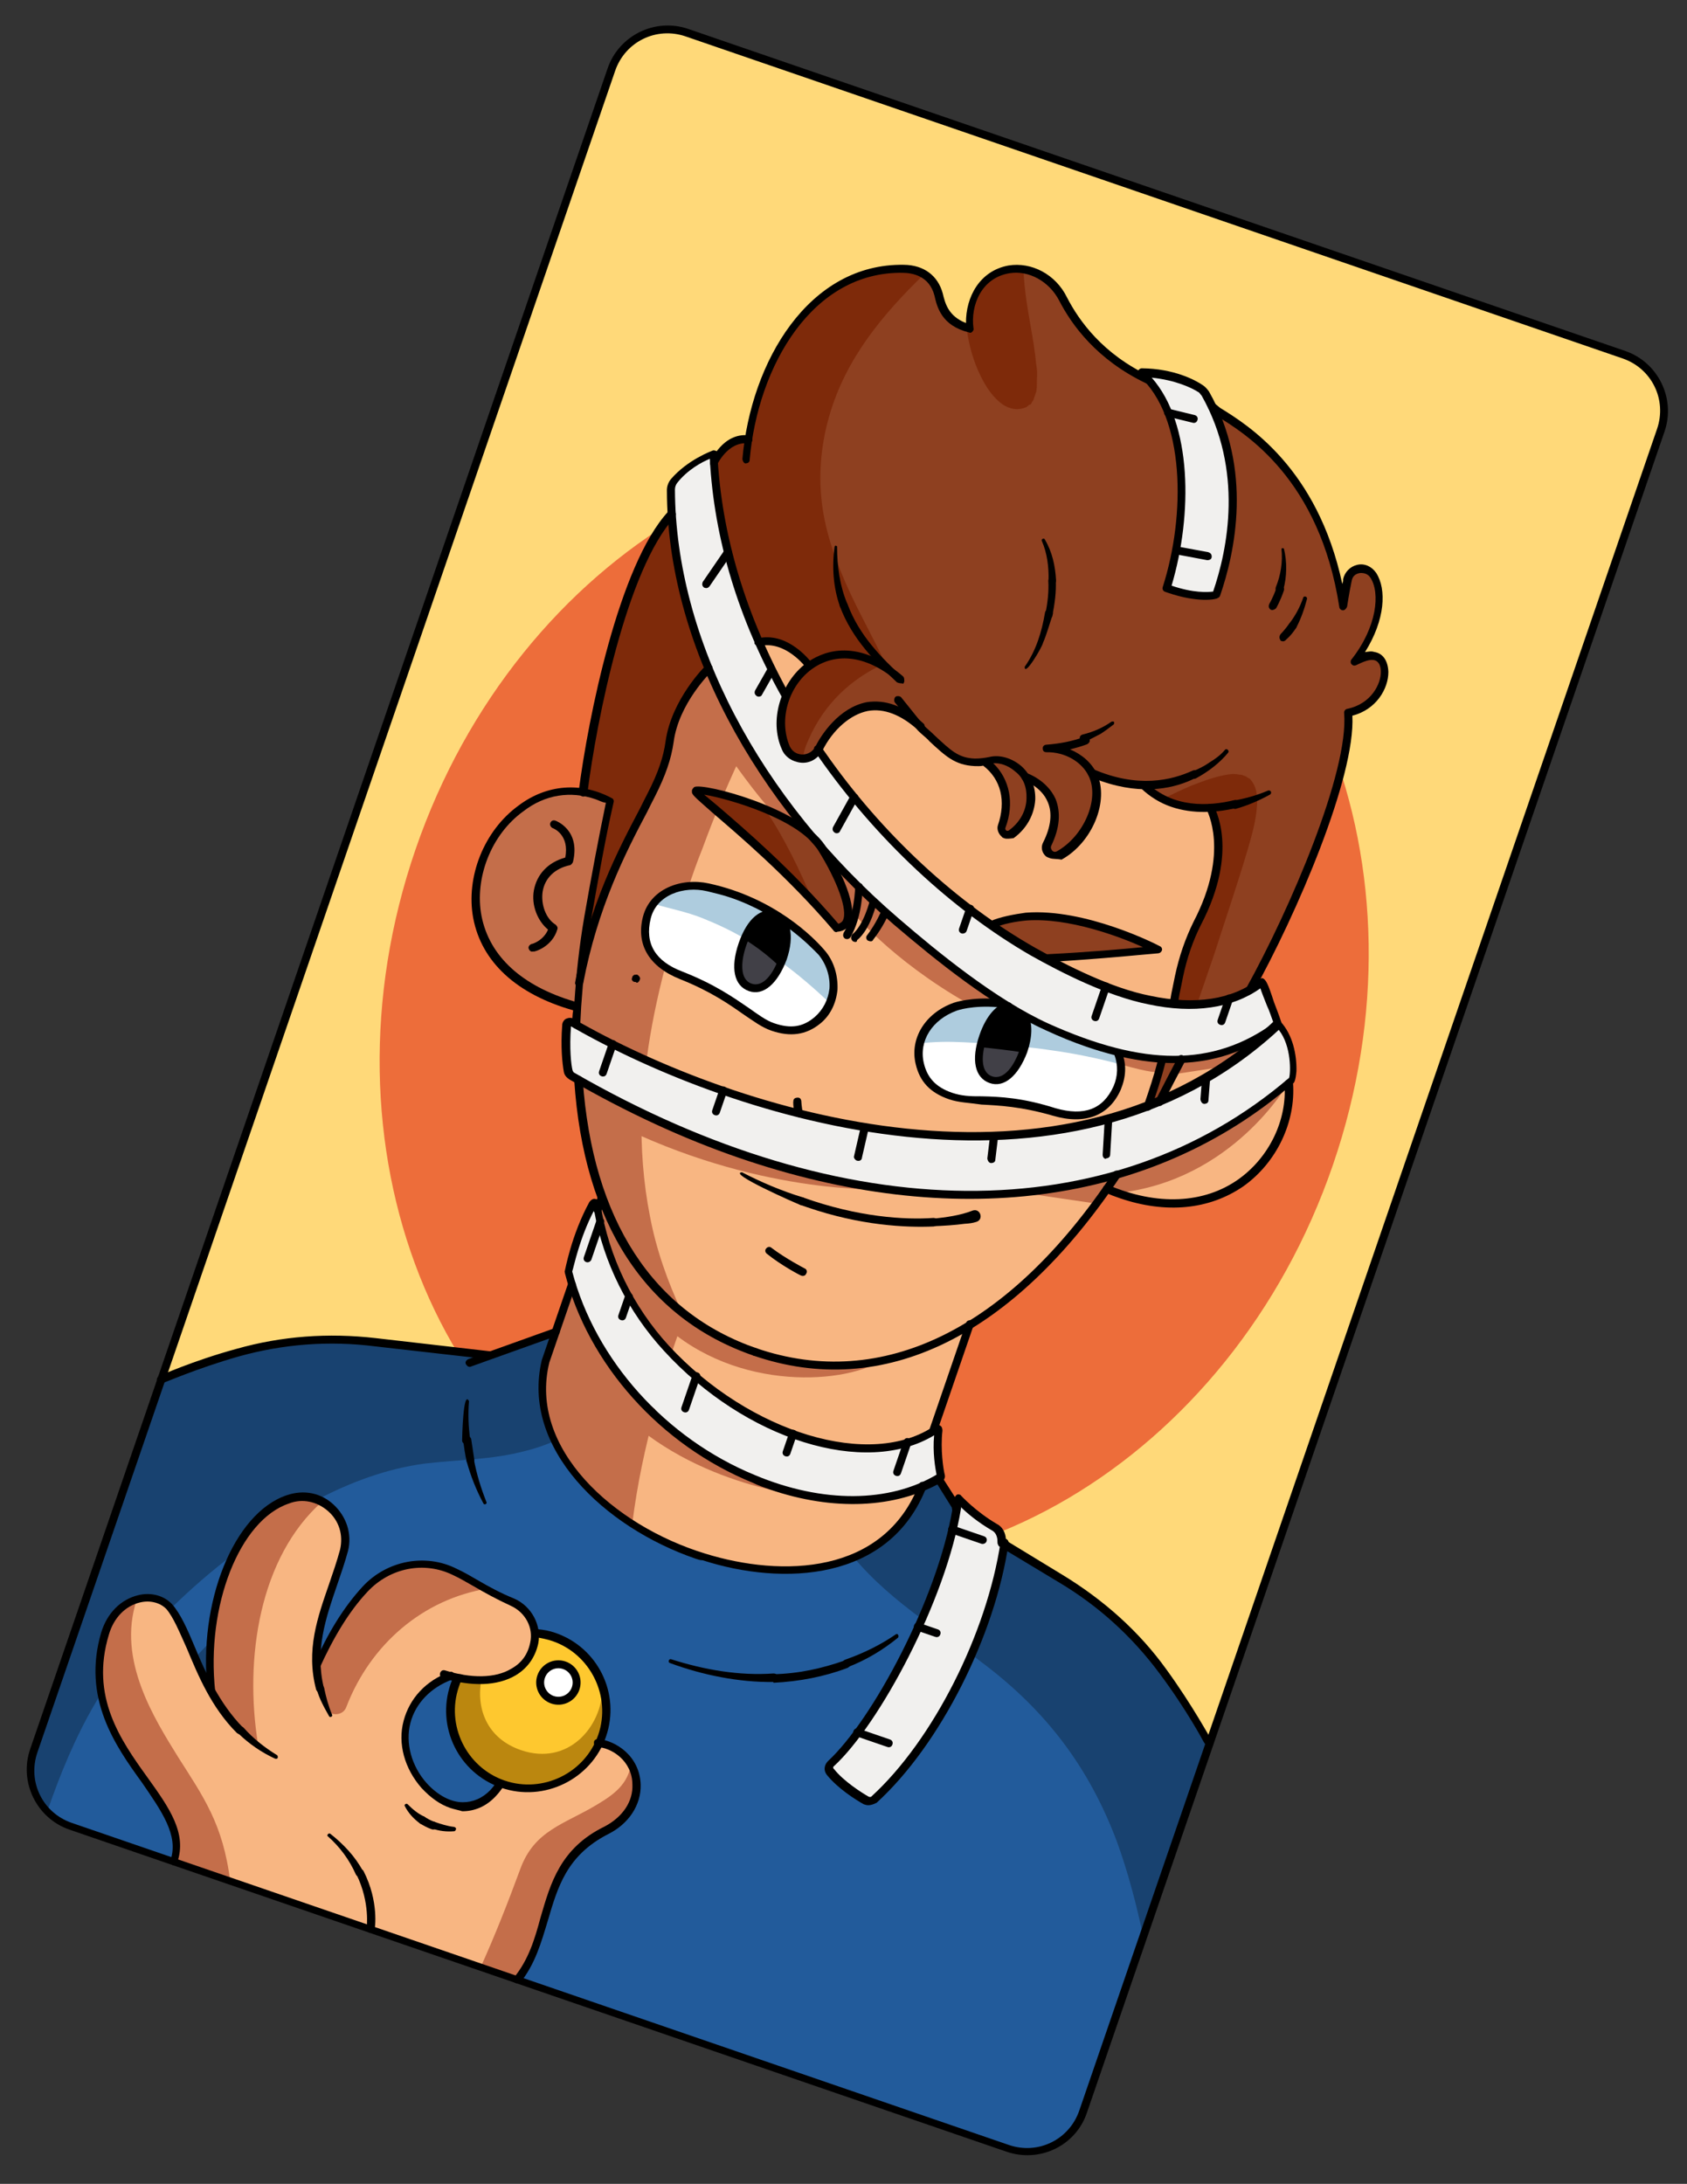 <svg width="282" height="365" viewBox="0 0 282 365" fill="none" xmlns="http://www.w3.org/2000/svg">
<rect x="0" y="0" width="282" height="365" fill="#333333" stroke="none"/>
<g clip-path="url(#clip0_365_8050)">
<path d="M168.458 358.994L11.836 305.173C6.699 303.408 3.902 297.684 5.668 292.547L102.2 11.629C103.966 6.492 109.69 3.695 114.827 5.461L271.45 59.281C276.587 61.047 279.383 66.771 277.618 71.908L181.042 352.951C179.276 358.089 173.721 360.803 168.458 358.994Z" fill="#FFD979"/>
<path d="M115.299 258.071C157.649 272.624 205.784 244.256 222.81 194.709C239.836 145.161 219.306 93.198 176.956 78.644C134.605 64.091 86.471 92.46 69.445 142.007C52.419 191.555 72.948 243.518 115.299 258.071Z" fill="#ED6D3A"/>
<path d="M202.183 291.43L181.042 352.952C179.277 358.089 173.678 360.928 168.416 359.12L86.471 330.961C92.954 323.102 89.664 311.884 101.366 305.959C104.44 304.354 106.518 301.566 106.424 298.171C106.381 293.813 102.715 291.433 99.994 291.198C100.123 290.822 100.253 290.446 100.382 290.071C102.707 283.304 99.088 275.897 92.322 273.572C91.32 273.227 90.4 273.051 89.479 272.875C89.248 270.694 87.842 268.67 85.798 267.688C81.667 265.848 78.962 263.937 76.041 262.653C70.993 260.219 64.866 261.335 61.057 265.49C58.434 268.231 55.587 272.436 52.89 278.654C52.455 271.36 55.99 265.15 57.513 259.088C58.906 253.403 53.545 248.619 48.122 250.538C39.38 253.558 33.88 268.339 35.424 282.599C32.166 276.996 30.67 271.158 28.348 268.539C25.818 265.709 19.565 266.782 17.663 273.133C12.042 291.936 32.658 300.841 29.084 311.241L11.793 305.299C6.656 303.534 3.86 297.81 5.625 292.672L26.938 230.65C26.938 230.65 32.407 228.187 39.717 226.075C47.153 224.007 55.077 223.368 62.861 224.362L81.82 226.674L78.457 227.9L81.82 226.674L92.959 222.797L91.323 227.558C84.442 255.734 142.683 278.269 154.312 248.503C154.481 248.42 154.649 248.338 154.943 248.299C155.111 248.217 155.279 248.135 155.448 248.052C155.953 247.806 156.501 247.434 157.006 247.187L156.795 247.394L159.892 252.241C157.404 267.637 146.11 288.272 138.883 295.035C138.46 295.45 138.413 295.994 138.828 296.417C140.567 298.696 143.441 300.524 144.733 301.248C145.066 301.503 145.528 301.381 145.908 301.092C155.754 292.007 165.427 274.457 167.716 258.012L177.591 263.927C184.342 267.928 190.074 273.26 194.793 279.505C199.261 285.663 202.061 290.968 202.061 290.968L202.183 291.43Z" fill="#225B9B"/>
<path d="M83.882 298.129C83.882 298.129 83.499 298.838 82.653 299.668C79.141 303.365 74.415 302.441 71.016 298.471C65.416 292.344 67.177 283.143 75.501 280.119C75.877 280.248 76.128 280.335 76.547 280.338C76.418 280.714 76.245 281.216 76.116 281.591C73.666 288.314 77.159 295.679 83.882 298.129Z" fill="#225B9B"/>
<path d="M101.409 305.833C89.706 311.758 92.953 323.101 86.513 330.835L29.127 311.115C32.7 300.715 12.085 291.81 17.705 273.007C19.564 266.782 25.86 265.583 28.39 268.413C30.712 271.033 32.208 276.87 35.467 282.473C33.879 268.338 39.422 253.432 48.165 250.412C53.588 248.493 58.905 253.402 57.555 258.962C56.158 265.067 52.498 271.234 52.933 278.528C55.63 272.31 58.601 268.148 61.099 265.364C64.908 261.209 71.036 260.093 76.083 262.527C78.836 263.894 81.71 265.722 85.841 267.562C87.885 268.544 89.291 270.568 89.522 272.749C89.6 273.336 89.553 273.881 89.381 274.382C88.285 279.609 82.737 281.485 76.34 280.127C76.089 280.041 75.713 279.912 75.294 279.908C67.013 282.806 65.252 292.008 70.809 298.26C74.376 302.148 78.934 303.154 82.446 299.457C83.291 298.627 83.675 297.918 83.675 297.918L83.8 297.961C90.19 300.157 97.132 297.079 99.911 291.029C102.633 291.264 106.172 293.601 106.341 298.002C106.686 301.483 104.482 304.228 101.409 305.833Z" fill="#F8B682"/>
<path d="M154.23 248.334C142.601 278.1 84.36 255.565 91.241 227.389L96.752 211.351L104.877 216.244L146.916 241.897L153.623 246.024L154.23 248.334Z" fill="#F8B682"/>
<path d="M194.274 177.058C191.929 176.952 189.544 176.553 186.952 175.943C179.137 173.817 172.962 170.995 167.797 167.679C161.673 163.894 155.518 158.977 149.906 154.106C145.583 150.379 141.264 146.233 137.493 141.715L136.001 139.942C128.831 131.454 122.843 121.971 118.622 111.835C118.622 111.835 113 117.188 112.014 124.134C111.65 127.231 110.366 130.152 109 132.905C105.586 139.577 99.585 149.703 96.936 164.343C96.756 165.682 96.701 167.064 96.689 168.321C96.638 169.284 96.545 170.373 96.619 171.379C116.542 182.708 157.71 198.256 191.938 185.081C192.803 182.156 193.581 179.482 194.274 177.058Z" fill="#F8B682"/>
<path d="M137.367 141.672L135.875 139.898C130.06 134.398 115.843 131.333 116.462 132.387C115.914 132.759 128.275 141.63 140.008 155.188C143.95 154.721 140.837 147.067 137.367 141.672Z" fill="#F8B682"/>
<path d="M96.81 164.3C97.052 160.741 97.588 157.142 98.124 153.544C99.369 145.846 100.813 139.197 101.908 133.97C100.366 133.16 98.862 132.643 97.398 132.42C80.663 129.752 67.514 160.677 96.564 168.278C96.575 167.021 96.63 165.639 96.81 164.3Z" fill="#F8B682"/>
<path d="M215.437 181.108L184.98 198.801C204.429 207.025 216.334 192.764 215.437 181.108Z" fill="#F8B682"/>
<path d="M213.685 171.119C207.515 176.844 200.855 181.14 193.788 184.175C195.068 181.673 196.305 179.296 197.499 177.045C203.744 176.809 208.96 174.679 213.685 171.119Z" fill="#F8B682"/>
<path d="M126.873 107.386L131.74 115.643C132.637 113.85 133.866 112.311 135.467 111.32C135.342 111.277 131.786 106.132 126.873 107.386Z" fill="#F8B682"/>
<path d="M186.691 181.596C184.895 185.602 181.402 187.204 176.179 185.689C166.903 182.922 162.616 184.39 158.857 183.099C155.975 182.108 154.315 180.417 153.711 177.688C152.662 173.405 155.504 169.618 159.666 168.107C160.128 167.985 162.943 167.131 167.003 167.546L167.798 167.679C168.006 167.89 168.381 168.019 168.714 168.274C166.952 168.509 165.426 170.506 164.478 173.263C163.359 176.52 163.414 179.621 165.795 180.439C168.05 181.214 170.082 178.971 171.244 175.588C172.019 173.332 172.164 171.281 171.549 169.808C172.841 170.533 174.177 171.132 175.386 171.687C179.643 173.57 183.609 175.073 187.247 175.903C187.607 177.708 187.631 179.678 186.691 181.596Z" fill="white"/>
<path d="M137.331 159.311C135.549 157.158 129.198 150.772 118.367 148.452C114.06 147.532 109.268 149.247 108.223 153.511C107.178 157.775 108.948 161.186 113.999 163.201C123.017 166.72 125.496 170.514 129.255 171.806C132.137 172.796 134.486 172.483 136.639 170.701C140.018 167.799 140.15 162.521 137.331 159.311ZM125.421 165.025C123.04 164.207 122.942 161.231 124.105 157.848C125.267 154.465 127.174 152.178 129.554 152.996C131.81 153.771 132.033 156.79 130.871 160.173C129.708 163.556 127.676 165.8 125.421 165.025Z" fill="white"/>
<path d="M197.082 163.173C197.74 160.037 198.73 157.155 200.096 154.402C206.536 142.185 202.244 135.107 202.244 135.107C198.513 135.365 194.288 134.614 191.049 131.4C188.41 131.334 185.525 130.762 182.353 129.392C184.284 133.558 181.583 140.195 176.74 142.874C175.687 143.492 174.398 142.349 174.954 141.139C178.755 133.339 172.999 130.521 171.621 130.047C171.66 130.341 171.699 130.634 171.782 130.803C172.929 133.579 171.931 137.298 168.936 139.491C168.176 140.071 167.053 139.265 167.397 138.262C168.861 134.002 167.847 130.431 165.313 128.02C165.188 127.977 165.023 127.64 164.565 127.342C163.978 127.421 163.39 127.499 162.846 127.452C159.119 127.292 157.713 125.268 153.766 121.67C145.789 114.306 139.576 120.156 136.805 125.368C136.805 125.368 136.805 125.368 136.761 125.493L137.423 126.421C145.486 138.018 155.452 147.747 165.86 154.965C167.375 154.225 169.936 153.704 171.529 153.551C181.467 152.763 193.601 159.035 193.601 159.035C193.601 159.035 185.884 159.885 175.027 160.497C180.822 163.609 186.914 166.263 192.142 167.359C193.563 167.707 194.902 167.887 196.159 167.899C196.511 166.059 196.777 164.469 197.082 163.173Z" fill="#F8B682"/>
<path d="M186.679 196.303C186.127 197.094 185.576 197.885 185.024 198.676C178.145 208.5 170.448 216.222 162.105 221.341C151.064 228.194 138.727 230.259 126.197 225.953C113.542 221.604 105.205 212.435 100.709 200.243C98.543 194.315 97.18 187.683 96.701 180.514C128.712 198.658 160.38 203.937 186.679 196.303Z" fill="#F8B682"/>
<path d="M162.103 221.34L155.989 239.132C144.4 246.357 124.27 239.3 111.411 225.355C105.521 218.848 101.53 210.892 99.975 202.372L100.707 200.242C105.329 212.477 113.665 221.646 126.195 225.952C138.85 230.301 151.062 228.193 162.103 221.34Z" fill="#F8B682"/>
<path d="M100.506 290.114C100.377 290.49 100.248 290.865 100.119 291.241C97.339 297.291 90.398 300.369 84.007 298.173L83.882 298.13C77.159 295.68 73.623 288.441 75.948 281.675C76.077 281.299 76.249 280.798 76.378 280.422C82.776 281.78 88.324 279.904 89.42 274.676C89.592 274.175 89.514 273.588 89.561 273.044C90.524 273.094 91.526 273.439 92.403 273.74C99.213 275.94 102.874 283.222 100.506 290.114Z" fill="#FEC82F"/>
<path d="M170.993 175.502C169.873 178.76 167.798 181.129 165.543 180.354C163.287 179.579 163.064 176.56 164.226 173.177C165.174 170.42 166.7 168.423 168.462 168.188C169.379 168.783 170.213 169.21 171.129 169.805C171.912 171.195 171.768 173.246 170.993 175.502Z" fill="#414047"/>
<path d="M130.744 160.13C129.625 163.388 127.55 165.757 125.295 164.982C122.914 164.164 122.816 161.188 123.978 157.805C125.141 154.422 127.047 152.135 129.428 152.954C131.683 153.729 131.864 156.873 130.744 160.13Z" fill="#414047"/>
<path d="M139.882 155.145C128.193 141.461 115.788 132.716 116.336 132.344C115.843 131.334 129.892 134.48 135.75 139.855C136.29 140.321 136.787 140.912 137.159 141.461C137.159 141.461 137.159 141.461 137.285 141.504C140.837 147.067 143.95 154.721 139.882 155.145Z" fill="#8E4020"/>
<path d="M193.645 158.909C193.645 158.909 185.927 159.759 175.07 160.371C174.361 159.988 173.527 159.561 172.819 159.177C170.485 157.815 168.151 156.453 165.903 154.84C167.419 154.1 169.979 153.579 171.573 153.426C181.385 152.595 193.645 158.909 193.645 158.909Z" fill="#8E4020"/>
<path d="M111.888 124.09C111.524 127.188 110.24 130.109 108.874 132.861C105.46 139.534 99.459 149.659 96.81 164.3C97.052 160.74 97.588 157.142 98.124 153.544C99.368 145.846 100.813 139.197 101.908 133.97C100.366 133.16 98.862 132.643 97.398 132.42C99.072 118.986 104.285 94.44 112.24 85.966C112.703 94.811 115.053 103.464 118.37 111.748C118.37 111.748 112.748 117.101 111.888 124.09Z" fill="#8E4020"/>
<path d="M225.269 119.063C226.222 129.337 215.653 153.163 208.751 165.502C205.423 167.44 201.101 168.196 196.203 167.774C196.512 166.059 196.735 164.595 197.083 163.173C197.74 160.037 198.731 157.155 200.097 154.402C206.537 142.186 202.245 135.107 202.245 135.107C198.513 135.366 194.288 134.614 191.05 131.4C188.411 131.334 185.525 130.763 182.354 129.392C184.284 133.558 181.583 140.195 176.74 142.874C175.687 143.493 174.399 142.349 174.955 141.14C178.756 133.34 173 130.521 171.621 130.047C171.661 130.341 171.7 130.635 171.782 130.803C172.93 133.579 171.932 137.299 168.936 139.492C168.177 140.071 167.053 139.265 167.398 138.262C168.862 134.002 167.847 130.432 165.314 128.02C165.188 127.977 165.024 127.64 164.566 127.343C163.978 127.421 163.391 127.499 162.847 127.452C159.119 127.292 157.713 125.268 153.766 121.67C145.79 114.306 139.577 120.157 136.805 125.368C136.805 125.368 136.805 125.368 136.762 125.494C135.568 127.745 132.216 127.714 131.233 125.275C129.224 120.522 131.166 114.464 135.257 111.527C135.3 111.402 135.425 111.445 135.594 111.363C134.392 109.969 130.946 106.544 126.623 107.3C122.562 97.919 119.93 88.048 119.228 77.86C119.357 77.484 121.322 73.397 125.132 73.725C127.487 59.124 136.417 44.961 150.994 45.347C153.633 45.414 156.053 46.525 156.821 49.591C157.306 51.439 158.035 54.211 162.131 55.338C161.75 51.145 163.68 46.344 168.633 45.385C172.368 44.707 175.951 46.919 177.721 50.329C179.656 54.076 183.709 59.811 191.842 63.867C198.354 71.008 198.884 86.18 194.872 98.671C199.966 100.561 203.157 99.837 203.157 99.837C204.621 95.577 208.856 81.622 202.402 68.196L203.15 68.874C207.567 71.512 220.817 79.428 224.175 101.455C224.175 101.455 224.488 99.322 224.927 97.231C225.365 95.14 228.051 94.662 229.249 96.475C231.109 99.215 230.468 105.159 226.142 110.817C227.363 110.116 228.499 109.666 229.419 109.842C232.853 110.041 231.902 117.7 225.269 119.063Z" fill="#8E4020"/>
<path d="M197.501 177.046C196.307 179.297 195.07 181.674 193.79 184.176C193.116 184.505 192.486 184.709 191.813 185.038C192.76 182.281 193.539 179.607 194.275 177.058C195.363 177.152 196.495 177.12 197.501 177.046Z" fill="#8E4020"/>
<path d="M215.859 180.692C215.648 180.9 215.479 180.982 215.268 181.19C208.342 187.075 200.633 191.571 192.309 194.594C190.375 195.331 188.484 195.942 186.636 196.427C160.38 203.936 128.712 198.657 96.576 180.47C96.2 180.341 95.867 180.086 95.534 179.832C95.201 179.577 94.994 179.366 94.998 178.947C94.841 177.772 94.488 175.129 94.817 171.32C94.864 170.775 95.369 170.529 95.827 170.826C96.078 170.912 96.285 171.124 96.536 171.21C116.459 182.539 157.627 198.087 191.854 184.912C192.485 184.708 193.158 184.379 193.831 184.05C200.898 181.015 207.64 176.887 213.728 170.994C216.798 174.29 216.282 180.277 215.859 180.692Z" fill="#F1F0EE"/>
<path d="M210.731 164.221C210.14 164.718 209.466 165.047 208.75 165.501C205.422 167.44 201.099 168.196 196.201 167.774C194.862 167.594 193.523 167.414 192.184 167.234C186.957 166.138 180.864 163.484 175.069 160.372C174.36 159.988 173.526 159.561 172.817 159.178C170.484 157.815 168.15 156.453 165.902 154.84C155.494 147.621 145.529 137.892 137.466 126.296L136.722 125.2C135.528 127.451 132.176 127.42 131.193 124.981C129.838 121.994 130.206 118.477 131.615 115.599L126.747 107.342C126.665 107.174 126.708 107.049 126.583 107.006C122.521 97.625 119.889 87.754 119.187 77.566C119.109 76.979 119.113 76.56 119.034 75.973C119.034 75.973 115.209 77.32 112.457 80.437C112.034 80.852 111.944 81.522 111.897 82.066C111.886 83.323 111.999 84.623 112.113 85.923C112.576 94.767 114.926 103.42 118.243 111.705C122.465 121.842 128.453 131.324 135.623 139.812C136.163 140.278 136.66 140.869 137.033 141.417C137.033 141.417 137.033 141.417 137.158 141.46C141.097 145.896 145.248 150.124 149.571 153.851C155.182 158.721 161.463 163.682 167.462 167.424C167.67 167.636 168.045 167.765 168.378 168.019C169.295 168.614 170.129 169.041 171.045 169.636C172.337 170.36 173.672 170.959 174.882 171.515C179.138 173.398 183.105 174.901 186.742 175.731C189.334 176.341 191.719 176.74 194.064 176.846C195.153 176.94 196.284 176.908 197.416 176.877C203.661 176.641 208.876 174.511 213.602 170.951C212.211 167.251 211.236 163.974 210.731 164.221Z" fill="#F1F0EE"/>
<path d="M203.288 99.461C203.288 99.461 200.097 100.186 195.003 98.295C199.015 85.805 198.485 70.632 191.972 63.491C191.683 63.111 191.268 62.689 190.935 62.434C196.256 62.441 199.549 64.273 200.798 65.123C201.131 65.377 201.464 65.632 201.628 65.969C201.957 66.642 202.286 67.316 202.658 67.864C209.112 81.289 204.752 95.201 203.288 99.461Z" fill="#F1F0EE"/>
<path d="M157.091 246.936C156.586 247.183 156.038 247.555 155.533 247.801C155.196 247.966 154.691 248.213 154.355 248.377C138.2 255.434 113.152 245.566 100.848 225.928C98.659 222.514 96.893 218.685 95.757 214.652C95.596 213.896 95.267 213.223 95.107 212.467C95.107 212.467 96.124 206.653 99.193 200.983C99.279 200.732 99.824 200.779 99.863 201.073C99.902 201.366 99.898 201.785 100.063 202.122C101.022 207.075 102.613 211.824 105.044 216.162C106.858 219.447 108.925 222.399 111.498 225.104C115.48 229.415 120.222 233.146 125.14 235.956C128.766 238.043 132.439 239.585 136.159 240.583C140.004 241.624 143.645 242.035 147.083 241.816C150.396 241.553 153.504 240.66 156.159 239.05C156.327 238.968 156.539 238.76 156.832 238.721C157.001 238.639 157.083 238.807 157.083 238.807C156.676 242.03 157.189 245.428 157.432 246.352C157.303 246.728 157.26 246.854 157.091 246.936Z" fill="#F1F0EE"/>
<path d="M145.869 300.798C145.489 301.088 145.07 301.084 144.694 300.955C143.402 300.231 140.528 298.402 138.789 296.124C138.499 295.744 138.421 295.157 138.844 294.742C146.196 288.022 157.365 267.343 159.853 251.948L160.288 250.276C160.288 250.276 162.692 253.063 166.486 255.068C167.195 255.451 167.649 256.168 167.642 257.006L167.677 257.718C165.263 274.12 155.715 291.713 145.869 300.798Z" fill="#F1F0EE"/>
<path d="M100.705 282.196C100.604 288.606 94.971 295.216 87.077 292.503C81.313 290.523 79.558 285.437 80.482 280.711C79.225 280.699 77.843 280.644 76.422 280.296C76.293 280.672 76.12 281.173 75.991 281.549C73.666 288.315 77.203 295.554 83.925 298.005L84.051 298.048C90.441 300.244 97.383 297.165 100.162 291.116C100.291 290.74 100.42 290.364 100.55 289.988C101.411 287.482 101.52 284.718 100.705 282.196Z" fill="#BB870F"/>
<path d="M29.79 293.692C25.827 287.286 19.55 277.424 22.826 267.483C20.641 268.133 18.613 269.957 17.662 273.133C12.042 291.935 32.657 300.841 29.084 311.241L38.481 314.47C37.313 304.822 33.879 300.14 29.79 293.692Z" fill="#C46E4A"/>
<path d="M57.9 285.278C61.892 274.883 70.678 267.254 81.504 265.511C79.503 264.403 77.878 263.424 76.166 262.696C71.119 260.261 64.992 261.378 61.182 265.533C58.559 268.274 55.713 272.479 53.016 278.697C52.836 275.553 53.407 272.667 54.104 269.825C52.687 273.541 52.108 277.264 52.95 281.336C53.314 282.722 53.722 283.983 54.129 285.244C54.951 286.927 57.34 286.907 57.9 285.278Z" fill="#C46E4A"/>
<path d="M106.592 298.088C106.521 296.662 106.196 295.57 105.534 294.642C104.998 298.241 102.595 299.936 99.772 301.628C94.294 304.929 89.341 305.889 86.977 312.361C84.871 318.082 82.726 323.509 80.374 328.725L86.513 330.834C92.996 322.976 89.706 311.758 101.409 305.833C104.482 304.227 106.686 301.482 106.592 298.088Z" fill="#C46E4A"/>
<path d="M53.859 250.968C52.191 250.115 50.182 249.845 48.123 250.538C39.548 253.476 34.095 267.713 35.35 281.593C36.944 285.923 40.143 288.844 43.135 291.553C40.796 277.16 43.382 260.257 53.859 250.968Z" fill="#C46E4A"/>
<path d="M114.971 148.545C115.746 146.29 116.521 144.035 117.421 141.822C119.57 135.976 122.013 130.091 124.831 124.335C122.438 120.291 120.257 116.039 118.495 111.791C118.495 111.791 112.873 117.144 111.887 124.09C111.523 127.187 110.239 130.108 108.873 132.861C105.459 139.533 99.458 149.659 96.809 164.299C96.629 165.638 96.574 167.02 96.562 168.277C96.512 169.24 96.418 170.329 96.492 171.335C99.785 173.167 103.705 175.214 108.086 177.14C108.763 171.909 109.859 166.682 111.205 161.541C104.995 158.006 108.146 148.021 114.971 148.545Z" fill="#C46E4A"/>
<path d="M120.942 132.805C118.099 132.108 116.216 131.882 116.381 132.218C116.212 132.3 117.5 133.444 119.87 135.519C120.171 134.641 120.598 133.807 120.942 132.805Z" fill="#C46E4A"/>
<path d="M96.81 164.3C97.052 160.741 97.588 157.142 98.124 153.544C99.369 145.846 100.813 139.197 101.908 133.97C100.366 133.16 98.862 132.643 97.398 132.42C80.663 129.752 67.514 160.677 96.564 168.278C96.575 167.021 96.63 165.639 96.81 164.3Z" fill="#C46E4A"/>
<path d="M170.863 175.877C170.906 175.752 170.949 175.626 170.992 175.501C171.767 173.246 171.912 171.194 171.297 169.722C170.338 169.252 169.547 168.7 168.63 168.105C166.868 168.34 165.342 170.337 164.394 173.094C164.179 173.72 163.964 174.347 163.874 175.016C166.176 175.247 168.604 175.521 170.863 175.877Z" fill="black"/>
<path d="M127.831 135.173C121.946 132.73 115.881 131.626 116.335 132.343C115.787 132.715 125.568 139.719 136.024 150.876C133.686 145.45 131.179 140.106 127.831 135.173Z" fill="#7E2A0A"/>
<path d="M130.27 161.508C130.443 161.007 130.74 160.549 130.912 160.047C132.032 156.79 131.851 153.646 129.596 152.871C127.466 152.139 125.688 154.049 124.405 156.971C126.488 158.247 128.485 159.774 130.27 161.508Z" fill="black"/>
<path d="M111.888 124.09C111.524 127.188 110.24 130.109 108.874 132.861C105.46 139.534 99.459 149.659 96.81 164.3C97.052 160.74 97.588 157.142 98.124 153.544C99.368 145.846 100.813 139.197 101.908 133.97C100.366 133.16 98.862 132.643 97.398 132.42C99.072 118.986 104.285 94.44 112.24 85.966C112.703 94.811 115.053 103.464 118.37 111.748C118.37 111.748 112.748 117.101 111.888 124.09Z" fill="#7E2A0A"/>
<path d="M161.634 54.747C161.591 54.873 161.673 55.041 161.63 55.166C161.983 57.809 162.754 60.456 163.906 62.813C164.81 64.665 166.008 66.478 167.59 67.582C168.84 68.431 170.179 68.611 171.482 68.078C171.482 68.078 171.819 67.914 171.862 67.789C172.031 67.706 172.074 67.581 172.199 67.624C172.367 67.542 172.367 67.542 172.367 67.542C172.367 67.542 172.41 67.416 172.453 67.291C172.496 67.166 172.708 66.958 172.751 66.833C172.88 66.457 173.009 66.081 173.138 65.705C173.181 65.58 173.225 65.455 173.225 65.455C173.311 65.204 173.228 65.036 173.314 64.785C173.318 64.366 173.322 63.947 173.326 63.528C173.377 62.565 173.385 61.727 173.224 60.972C172.805 56.485 171.673 52.033 171.253 47.546C171.218 46.833 171.1 45.952 171.108 45.114C170.188 44.938 169.35 44.931 168.426 45.173C163.516 46.008 161.461 50.765 161.924 55.127C162.01 54.877 161.884 54.834 161.634 54.747Z" fill="#7E2A0A"/>
<path d="M202.983 159.456C204.838 153.649 206.862 147.76 208.592 141.91C209.284 139.487 209.977 137.063 210.126 134.592C210.227 132.666 209.988 131.323 208.868 130.098C209.076 130.309 208.285 129.757 208.16 129.714C208.034 129.671 207.533 129.499 207.533 129.499C207.114 129.495 206.738 129.366 206.319 129.362C205.775 129.315 206.026 129.401 205.313 129.436C203.089 129.793 201.155 130.529 199.053 131.348C197.412 132.045 195.897 132.785 194.213 133.607C196.715 134.887 199.562 135.165 202.119 135.063C202.119 135.063 206.411 142.142 199.971 154.358C198.437 157.193 197.572 160.118 196.957 163.129C196.652 164.425 196.386 166.015 196.077 167.73C197.459 167.785 198.841 167.839 200.098 167.851C201.088 164.969 202.035 162.213 202.983 159.456Z" fill="#7E2A0A"/>
<path d="M135.188 123.551C137.799 117.584 142.321 113.394 147.958 110.848C146.11 106.851 143.925 103.018 142.076 99.021C140.063 94.686 138.305 90.019 137.552 85.278C136.722 79.949 137.148 74.632 138.62 69.534C141.348 59.964 147.533 52.563 154.467 45.84C153.508 45.37 152.38 44.983 151.248 45.014C136.796 44.671 127.699 58.916 125.386 73.392C121.619 72.938 119.736 77.195 119.482 77.527C120.184 87.715 122.773 97.711 126.877 106.967C131.157 106.336 134.646 109.636 135.848 111.03C135.68 111.112 135.68 111.112 135.511 111.194C131.295 114.088 129.353 120.146 131.488 124.942C132.063 126.12 133.105 126.758 134.237 126.727C134.287 125.764 134.675 124.636 135.188 123.551Z" fill="#7E2A0A"/>
<path d="M203.288 99.461C203.288 99.461 200.097 100.186 195.003 98.295C199.015 85.805 198.485 70.632 191.972 63.491C191.683 63.111 191.268 62.689 190.935 62.434C196.256 62.441 199.549 64.273 200.798 65.123C201.131 65.377 201.464 65.632 201.628 65.969C201.957 66.642 202.286 67.316 202.658 67.864C209.112 81.289 204.752 95.201 203.288 99.461Z" fill="#F1F0EE"/>
<path d="M161.074 174.195C162.037 174.245 163 174.296 163.963 174.347C164.092 173.971 164.222 173.595 164.308 173.345C165.255 170.588 166.782 168.591 168.544 168.356C168.293 168.27 167.96 168.015 167.627 167.761L166.833 167.628C162.772 167.213 159.957 168.067 159.495 168.189C156.469 169.25 154.143 171.533 153.572 174.419C156.215 174.066 158.728 174.089 161.074 174.195Z" fill="#AECCDE"/>
<path d="M175.475 175.501C179.493 176.041 183.549 176.875 187.394 177.916C187.359 177.203 187.155 176.573 186.951 175.942C183.314 175.113 179.473 173.653 175.091 171.727C173.881 171.171 172.546 170.572 171.254 169.848C171.83 171.026 171.728 172.953 171.164 175C172.672 175.098 174.011 175.278 175.475 175.501Z" fill="#AECCDE"/>
<path d="M117.355 153.427C119.818 154.414 122.112 155.482 124.446 156.845C125.562 154.006 127.421 152.263 129.426 152.952C131.681 153.727 131.905 156.746 130.742 160.129C130.656 160.38 130.613 160.505 130.527 160.756C133.44 162.877 136.142 165.207 138.676 167.618C139.748 164.905 139.235 161.506 137.246 159.142C135.464 156.988 129.113 150.603 118.282 148.282C114.895 147.539 111.074 148.467 109.207 151.048C112.006 151.87 114.767 152.398 117.355 153.427Z" fill="#AECCDE"/>
<path d="M15.965 284.597C16.305 284.014 16.603 283.556 16.944 282.972C16.426 279.993 16.583 276.684 17.663 273.133C19.522 266.907 25.818 265.708 28.348 268.539C28.473 268.582 28.555 268.75 28.512 268.875C31.895 265.555 35.485 262.446 39.071 259.755C41.334 255.209 44.423 251.928 48.08 250.663C49.802 250.134 51.478 250.149 52.982 250.666C58.623 247.702 64.72 245.454 70.886 244.631C76.591 243.929 82.163 244.023 87.875 242.483C89.555 242.08 91.152 241.508 92.793 240.811C90.862 236.645 90.192 232.072 91.241 227.389L92.877 222.628L81.738 226.505L78.375 227.731L81.738 226.505L62.779 224.193C54.995 223.199 47.196 223.881 39.635 225.906C32.325 228.018 26.856 230.481 26.856 230.481L5.543 292.503C4.251 296.262 5.305 300.127 7.921 302.707C10.03 296.567 12.602 290.306 15.965 284.597Z" fill="#184270"/>
<path d="M35.425 282.599C35.115 279.831 35.099 277.023 35.377 274.177C34.531 275.007 33.642 275.962 32.754 276.918C33.408 278.684 34.395 280.704 35.425 282.599Z" fill="#184270"/>
<path d="M162.224 276.438C163.14 277.033 163.888 277.71 164.679 278.262C174.997 286.151 182.034 295.433 186.655 307.668C188.535 312.797 189.992 318.342 191.156 323.925L202.307 291.473L201.978 290.799C201.978 290.799 199.178 285.494 194.71 279.336C190.117 273.134 184.259 267.759 177.508 263.758L167.633 257.843C166.78 263.994 164.752 270.302 162.224 276.438Z" fill="#184270"/>
<path d="M154.026 270.538C156.723 264.32 158.962 257.805 159.854 251.947L156.757 247.1L156.968 246.893C156.463 247.14 155.915 247.512 155.41 247.758C155.242 247.841 155.073 247.923 154.905 248.005C154.736 248.087 154.568 248.17 154.274 248.209C151.957 254.137 147.815 258.037 142.6 260.168C145.874 264.094 149.782 267.399 154.026 270.538Z" fill="#184270"/>
<path d="M197.501 177.046C196.307 179.297 195.07 181.674 193.79 184.176C193.116 184.505 192.486 184.709 191.813 185.038C192.76 182.281 193.539 179.607 194.275 177.058C195.363 177.152 196.495 177.12 197.501 177.046Z" fill="#8E4020"/>
<path d="M108.642 203.249C107.522 197.541 107.114 191.797 107.25 186.1C103.62 184.432 100.202 182.557 96.576 180.471C97.055 187.64 98.375 194.398 100.584 200.2C103.529 207.937 107.993 214.514 114.023 219.388C111.599 214.212 109.68 208.79 108.642 203.249Z" fill="#C46E4A"/>
<path d="M114.396 219.936C114.313 219.767 114.106 219.556 114.067 219.262C108.036 214.388 103.529 207.936 100.627 200.074L99.938 202.079C101.493 210.599 105.441 218.68 111.373 225.061C111.663 225.441 111.996 225.696 112.286 226.075C112.975 224.071 113.664 222.066 114.396 219.936Z" fill="#C46E4A"/>
<path d="M109.349 235.434C106.936 233.484 104.822 231.076 103.001 228.629C99.688 224.409 97.178 219.484 95.717 214.358L91.239 227.389C88.668 238.134 95.489 248.043 105.694 254.631C106.507 248.187 107.822 241.914 109.556 235.645C109.474 235.477 109.474 235.477 109.349 235.434Z" fill="#C46E4A"/>
<path d="M120.474 124.378C126.262 132.812 129.167 135.771 129.167 135.771L133.878 138.371L122.811 120.839L120.474 124.378Z" fill="#C46E4A"/>
<path d="M140.312 144.926L142.298 152.193C142.298 152.193 148.76 160.297 161.764 167.707L167.797 167.679C167.797 167.679 151.688 156.26 140.312 144.926Z" fill="#C46E4A"/>
<path d="M187.395 177.916C192.493 179.387 193.542 179.188 193.542 179.188L194.274 177.058L186.952 175.942L187.395 177.916Z" fill="#C46E4A"/>
<path d="M196.22 179.548L204.947 178.204L210.017 173.642C210.017 173.642 204.579 177.237 197.457 177.171L196.22 179.548Z" fill="#C46E4A"/>
<path d="M186.736 199.404C206.07 197.362 215.312 181.065 215.312 181.065C215.312 181.065 198.035 196.282 170.522 199.296L183.326 201.174L185.15 198.719L186.736 199.404Z" fill="#C46E4A"/>
<path d="M104.29 184.522C121.093 193.518 148.153 198.754 148.153 198.754C148.153 198.754 128.282 199.911 104.671 188.716L104.29 184.522Z" fill="#C46E4A"/>
<path d="M104.437 236.687C117.813 249.129 136.615 250.266 136.615 250.266C136.615 250.266 120.879 248.361 106.645 233.523L104.437 236.687Z" fill="#C46E4A"/>
<path d="M109.576 220.1C121.57 232.487 140.516 231.573 147.258 227.445C147.258 227.445 127.392 232.667 110.534 216.087L109.576 220.1Z" fill="#C46E4A"/>
<path d="M123.607 193.542C114.21 190.313 104.781 185.952 95.195 180.417C94.737 180.119 94.322 179.696 94.244 179.109C94.005 177.766 93.695 174.998 93.981 171.313C93.984 170.894 94.282 170.436 94.619 170.272C94.955 170.107 95.543 170.029 95.876 170.283C123.007 185.911 178.193 203.474 213.021 170.612C213.233 170.404 213.651 170.408 213.984 170.663C216.142 172.945 216.781 176.387 216.714 179.026C216.573 180.658 216.319 180.991 216.151 181.073C192.414 201.636 159.066 205.727 123.607 193.542ZM95.445 171.536C95.16 175.221 95.469 177.989 95.712 178.913C95.794 179.081 95.876 179.25 96.002 179.293C141.138 205.31 185.715 205.638 215.489 180.146C215.747 179.394 215.915 174.828 213.761 172.127C178.264 204.899 122.702 187.207 95.445 171.536Z" fill="black"/>
<path d="M181.557 174.929C179.427 174.197 177.089 173.254 174.795 172.185C165.824 168.122 156.509 160.578 149.358 154.478C125.789 134.191 111.542 107.16 111.481 82.062C111.445 81.35 111.704 80.598 112.17 80.058C114.965 76.815 118.959 75.386 119.127 75.304C119.295 75.221 119.546 75.307 119.671 75.35C119.922 75.437 119.961 75.73 119.918 75.856C120.589 89.395 124.654 102.84 131.907 115.98C132.072 116.316 131.943 116.692 131.606 116.857C131.269 117.021 130.893 116.892 130.729 116.555C123.433 103.541 119.367 90.096 118.653 76.682C117.35 77.215 114.949 78.491 113.211 80.696C112.957 81.029 112.828 81.404 112.824 81.823C112.928 106.796 126.886 133.447 150.247 153.523C156.732 159.113 166.462 167.08 175.308 171.1C191.205 178.244 202.81 178.31 212.892 170.987C212.524 170.02 212.198 168.927 211.787 168.085C211.337 166.95 210.886 165.815 210.683 165.184C206.043 168.493 199.54 169.481 191.971 167.86C185.154 166.499 177.523 162.615 172.354 159.718C159.143 152.096 146.514 140.332 136.838 126.5L136.176 125.572C136.012 125.235 136.015 124.816 136.352 124.652C136.689 124.487 137.108 124.491 137.272 124.828L137.934 125.756C147.403 139.376 159.949 150.973 173.078 158.426C178.247 161.323 185.753 165.163 192.32 166.439C199.763 168.016 205.973 167.068 210.362 163.673C210.53 163.591 210.824 163.552 210.992 163.469C211.618 163.685 211.947 164.358 212.966 167.51C213.334 168.477 213.784 169.612 214.192 170.873C214.231 171.167 214.27 171.46 213.933 171.625C205.156 178.415 194.713 179.45 181.557 174.929Z" fill="black"/>
<path d="M133.265 186.634C133.014 186.548 132.932 186.379 132.85 186.211C132.568 184.993 132.575 184.155 132.619 184.03C132.622 183.611 132.959 183.447 133.378 183.45C133.797 183.454 133.961 183.791 133.958 184.21C133.958 184.21 133.993 184.923 134.193 185.972C134.357 186.309 134.103 186.641 133.766 186.806C133.515 186.72 133.39 186.677 133.265 186.634Z" fill="black"/>
<path d="M155.983 203.686C158.164 203.454 160.513 203.141 162.615 202.322C163.876 201.915 164.487 203.806 163.226 204.213C162.596 204.417 162.009 204.495 161.296 204.531C159.534 204.766 157.815 204.876 155.971 204.942C155.552 204.939 155.345 204.727 155.349 204.308C155.478 203.932 155.689 203.725 155.983 203.686Z" fill="black"/>
<path d="M134.926 201.774C134.55 201.645 134.174 201.515 133.798 201.386C133.422 201.257 133.258 200.92 133.387 200.544C133.516 200.169 133.853 200.004 134.229 200.133C143.458 203.445 151.289 203.894 156.026 203.561C156.445 203.565 156.653 203.776 156.774 204.238C156.896 204.7 156.559 204.865 156.097 204.986C151.402 205.194 143.822 204.831 134.926 201.774Z" fill="black"/>
<path d="M124.045 195.934C127.256 197.597 130.678 199.053 134.229 200.134C134.605 200.263 134.77 200.6 134.641 200.976C134.511 201.351 134.175 201.516 133.799 201.387C133.172 201.171 121.488 196.036 124.045 195.934Z" fill="black"/>
<path d="M133.939 213.203C133.689 213.117 130.603 211.496 128.191 209.547C127.858 209.292 127.862 208.873 128.074 208.666C128.328 208.333 128.747 208.337 128.955 208.548C131.284 210.329 134.495 211.993 134.495 211.993C134.871 212.122 134.993 212.584 134.738 212.917C134.652 213.168 134.315 213.332 133.939 213.203Z" fill="black"/>
<path d="M128.953 172.263C127.324 171.703 125.993 170.686 124.285 169.538C121.912 167.882 118.874 165.718 113.697 163.659C108.521 161.6 106.293 157.892 107.467 153.252C108.684 148.487 113.938 146.65 118.496 147.656C129.577 150.063 136.093 156.785 137.792 158.77C139.41 160.586 140.099 163.065 139.994 165.41C139.763 167.712 138.78 169.756 137.05 171.123C134.728 172.987 132.085 173.34 128.953 172.263ZM122.161 150.036C120.908 149.605 119.612 149.3 118.191 148.952C114.303 148.036 109.722 149.544 108.763 153.557C107.761 157.696 109.535 160.687 114.128 162.406C119.555 164.551 122.594 166.716 125.092 168.415C126.674 169.519 128.005 170.537 129.383 171.01C132.14 171.957 134.195 171.683 136.18 169.984C137.574 168.781 138.428 167.113 138.654 165.23C138.799 163.178 138.106 161.119 136.821 159.557C135.369 158.077 130.431 152.878 122.161 150.036Z" fill="black"/>
<path d="M106.113 164.134C105.988 164.091 105.988 164.091 105.862 164.048C105.737 164.005 105.78 163.88 105.655 163.837C105.573 163.668 105.616 163.543 105.659 163.418C105.702 163.292 105.702 163.292 105.745 163.167C105.788 163.042 105.913 163.085 105.956 162.96C105.956 162.96 106.125 162.877 106.25 162.92C106.418 162.838 106.669 162.924 106.751 163.093C106.876 163.136 106.833 163.261 106.959 163.304C106.916 163.429 107.041 163.472 106.998 163.598C106.955 163.723 106.955 163.723 106.912 163.848C106.869 163.974 106.657 164.181 106.657 164.181C106.489 164.263 106.489 164.263 106.364 164.22C106.281 164.052 106.113 164.134 106.113 164.134Z" fill="black"/>
<path d="M139.666 155.771C139.541 155.728 139.416 155.685 139.334 155.517C131.541 146.395 123.392 139.532 119.069 135.805C115.952 133.052 115.619 132.798 115.666 132.254C115.627 131.96 115.839 131.752 116.05 131.545C117.44 130.762 133.783 134.977 137.915 141.3C140.64 145.599 143.476 151.616 142.11 154.369C141.769 154.953 141.26 155.618 139.96 155.732C139.792 155.814 139.792 155.814 139.666 155.771ZM117.714 132.817C118.255 133.283 119.128 134.004 120.001 134.724C124.324 138.451 132.347 145.271 140.14 154.393C140.602 154.271 140.857 153.939 140.9 153.813C141.753 152.145 139.955 147.185 136.693 142.001C133.431 136.817 121.563 133.439 117.714 132.817Z" fill="black"/>
<path d="M141.373 156.917L141.248 156.874C140.915 156.62 140.876 156.326 141.005 155.95C142.919 152.826 142.919 148.343 142.962 148.217C142.966 147.798 143.177 147.591 143.596 147.595C144.015 147.599 144.223 147.81 144.219 148.229C144.176 148.354 144.215 153.131 142.172 156.632C141.917 156.964 141.624 157.004 141.373 156.917Z" fill="black"/>
<path d="M142.752 157.392C142.627 157.349 142.502 157.306 142.419 157.137C142.212 156.926 142.259 156.382 142.47 156.174C144.412 154.6 145.414 150.461 145.414 150.461C145.543 150.085 145.88 149.921 146.131 150.007C146.506 150.136 146.671 150.473 146.585 150.724C146.542 150.849 145.579 155.281 143.257 157.145C143.297 157.439 143.003 157.478 142.752 157.392Z" fill="black"/>
<path d="M145.31 157.29C145.185 157.247 145.185 157.247 145.059 157.204C144.727 156.949 144.731 156.531 144.942 156.323C146.469 154.326 147.326 152.239 147.326 152.239C147.455 151.863 147.792 151.699 148.168 151.828C148.544 151.957 148.665 152.419 148.579 152.67C148.536 152.795 147.679 154.882 145.94 157.086C145.854 157.337 145.561 157.376 145.31 157.29Z" fill="black"/>
<path d="M158.638 183.724C155.505 182.648 153.763 180.788 153.077 177.891C152.028 173.607 154.623 169.316 159.415 167.6C159.415 167.6 162.442 166.539 167.046 167.001L167.841 167.134C168.217 167.263 168.425 167.474 168.421 167.893C168.292 168.269 168.08 168.477 167.661 168.473L166.866 168.34C162.512 167.964 159.948 168.904 159.948 168.904C155.786 170.416 153.574 173.999 154.42 177.652C154.984 180.087 156.394 181.692 159.151 182.64C160.654 183.156 162.162 183.254 164.131 183.23C167.189 183.3 170.917 183.461 176.473 185.23C181.195 186.572 184.39 185.429 186.143 181.548C186.872 179.837 186.93 178.036 186.276 176.27C186.112 175.934 186.366 175.601 186.703 175.436C187.039 175.272 187.372 175.526 187.537 175.863C188.355 177.965 188.211 180.017 187.353 182.104C185.427 186.486 181.391 188.041 176.042 186.483C170.694 184.925 166.966 184.765 164.076 184.612C161.943 184.299 160.267 184.284 158.638 183.724Z" fill="black"/>
<path d="M174.771 160.829C174.521 160.743 174.313 160.532 174.274 160.238C174.278 159.819 174.489 159.612 174.951 159.49C182.077 159.137 187.864 158.604 191.051 158.298C187.171 156.545 178.612 153.323 171.568 153.845C169.974 153.998 167.457 154.393 166.067 155.177C165.73 155.341 165.354 155.212 165.19 154.875C165.025 154.538 165.154 154.163 165.491 153.998C167.006 153.258 169.692 152.78 171.454 152.545C181.391 151.757 193.318 157.817 193.902 158.157C194.152 158.243 194.317 158.58 194.231 158.831C194.145 159.081 193.933 159.289 193.64 159.328C191.627 159.477 184.497 160.249 175.065 160.79C175.022 160.916 174.897 160.873 174.771 160.829Z" fill="black"/>
<path d="M125.205 165.652C122.699 164.79 122.057 161.768 123.478 157.633C124.899 153.498 127.263 151.509 129.769 152.37C132.15 153.188 132.875 156.379 131.497 160.389C129.951 164.48 127.586 166.47 125.205 165.652ZM129.339 153.623C127.334 152.934 125.635 155.432 124.731 158.064C123.827 160.695 123.631 163.71 125.636 164.399C127.641 165.088 129.34 162.589 130.244 159.958C131.023 157.284 131.218 154.269 129.339 153.623Z" fill="black"/>
<path d="M165.453 181.023C162.947 180.162 162.305 177.139 163.725 173.005C164.845 169.747 166.665 167.711 168.553 167.519C168.846 167.479 169.179 167.734 169.301 168.196C169.297 168.615 169.085 168.822 168.623 168.944C167.198 169.014 165.883 170.804 164.935 173.56C164.031 176.192 163.836 179.207 165.841 179.895C167.845 180.584 169.544 178.086 170.449 175.455C171.18 173.325 171.282 171.398 170.706 170.22C170.542 169.883 170.671 169.507 171.008 169.343C171.344 169.178 171.72 169.308 171.885 169.644C172.625 171.159 172.563 173.38 171.701 175.885C170.198 179.852 167.834 181.841 165.453 181.023Z" fill="black"/>
<path d="M96.154 171.919C95.903 171.833 95.696 171.622 95.657 171.328C95.664 170.49 95.672 169.652 95.805 168.858C86.361 166.173 80.503 160.797 79.104 153.452C77.827 146.569 80.916 138.804 86.694 134.626C91.42 131.066 97.164 130.659 102.25 133.387C102.501 133.473 102.665 133.81 102.579 134.06C101.182 140.165 100.032 146.774 98.838 153.509C97.954 158.528 97.488 163.552 97.152 168.2C97.101 169.163 97.05 170.126 97 171.089C96.996 171.508 96.659 171.673 96.365 171.712C96.279 171.962 96.279 171.962 96.154 171.919ZM99.525 133.571C95.39 132.15 91.111 132.781 87.481 135.597C82.082 139.485 79.291 146.792 80.49 153.088C81.811 159.846 87.254 164.798 96.028 167.393C96.321 162.871 96.826 158.141 97.667 153.247C98.818 146.637 100.007 140.321 101.279 134.174C100.61 134.084 100.152 133.787 99.525 133.571Z" fill="black"/>
<path d="M125.982 226.579C107.939 220.379 97.57 204.487 95.989 180.549C95.993 180.13 96.204 179.922 96.666 179.801C97.085 179.805 97.293 180.016 97.414 180.478C99.042 203.872 109.122 219.384 126.538 225.369C126.914 225.498 127.078 225.835 126.949 226.211C126.82 226.587 126.358 226.708 125.982 226.579Z" fill="black"/>
<path d="M96.596 164.926C96.345 164.84 96.055 164.46 96.141 164.209C98.481 151.284 103.343 142.028 106.968 135.148C107.438 134.189 107.865 133.355 108.291 132.521C109.998 129.185 110.902 126.553 111.262 123.875C112.248 116.929 117.788 111.408 117.999 111.2C118.211 110.993 118.63 110.997 118.963 111.251C119.17 111.462 119.166 111.881 118.912 112.214C118.869 112.34 113.458 117.485 112.601 124.055C112.198 126.859 111.251 129.615 109.501 133.077C109.075 133.911 108.648 134.745 108.178 135.704C104.596 142.458 99.903 151.633 97.48 164.389C97.351 164.765 96.972 165.055 96.596 164.926Z" fill="black"/>
<path d="M88.813 159.03C88.562 158.944 88.48 158.775 88.398 158.607C88.233 158.27 88.488 157.937 88.824 157.773C88.95 157.816 90.841 157.205 91.612 155.368C89.865 153.928 88.8 151.32 89.242 148.81C89.728 146.175 91.548 144.139 94.488 143.328C95.236 139.522 92.522 138.45 92.397 138.407C92.147 138.321 91.857 137.941 91.986 137.565C92.115 137.189 92.452 137.025 92.828 137.154C92.828 137.154 97.088 138.618 95.781 144.052C95.695 144.303 95.483 144.511 95.315 144.593C92.754 145.114 91.063 146.774 90.707 149.033C90.394 151.167 91.251 153.563 92.876 154.542C93.084 154.754 93.291 154.965 93.162 155.341C92.297 158.266 89.357 159.077 89.232 159.034C89.106 158.99 88.938 159.073 88.813 159.03Z" fill="black"/>
<path d="M97.182 133.046C96.931 132.96 96.767 132.623 96.728 132.329C98.308 119.984 103.446 94.431 111.699 85.499C111.954 85.166 112.372 85.17 112.705 85.425C113.038 85.679 113.034 86.098 112.78 86.431C104.782 95.03 99.729 120.332 98.192 132.552C98.188 132.971 97.851 133.136 97.432 133.132C97.307 133.089 97.307 133.089 97.182 133.046Z" fill="black"/>
<path d="M135.13 111.904C135.005 111.861 134.879 111.818 134.797 111.65C134.797 111.65 131.363 106.967 126.954 107.974C126.66 108.013 126.284 107.884 126.12 107.547C126.081 107.253 126.21 106.878 126.547 106.713C131.754 105.42 135.56 110.651 135.768 110.862C135.932 111.199 135.929 111.618 135.592 111.783C135.549 111.908 135.38 111.99 135.13 111.904Z" fill="black"/>
<path d="M140.419 101.393C139.275 98.198 139.056 94.76 139.506 91.413C139.549 91.287 139.592 91.162 139.717 91.205C139.842 91.248 139.968 91.291 139.925 91.417C139.937 94.643 140.368 97.873 141.598 100.817C142.009 101.659 140.705 102.192 140.419 101.393Z" fill="black"/>
<path d="M150.191 114.137C150.066 114.094 150.066 114.094 149.941 114.051C146.452 110.751 142.465 106.859 140.421 101.394C140.257 101.057 140.511 100.724 140.848 100.56C141.184 100.395 141.517 100.65 141.682 100.986C143.644 106.284 147.423 109.964 150.912 113.264C151.245 113.519 151.241 113.938 150.986 114.27C150.736 114.184 150.442 114.223 150.191 114.137Z" fill="black"/>
<path d="M132.808 127.217C131.931 126.915 131.058 126.195 130.689 125.228C128.555 120.432 130.457 114.081 134.803 110.811C137.039 109.197 142.849 106.15 150.872 112.97C151.205 113.225 151.201 113.644 150.99 113.851C150.735 114.184 150.316 114.18 150.109 113.969C145.038 109.565 139.807 108.888 135.715 111.825C131.792 114.679 130.149 120.279 131.993 124.695C132.404 125.537 133.07 126.046 134.033 126.097C134.996 126.147 135.881 125.611 136.308 124.777C137.247 122.858 140.223 118.277 144.882 117.356C147.987 116.882 151.119 117.959 154.318 120.879C154.651 121.134 154.647 121.553 154.393 121.885C154.139 122.218 153.72 122.214 153.387 121.96C150.603 119.462 147.764 118.347 145.078 118.824C142.224 119.385 139.268 121.871 137.475 125.458C136.751 126.75 135.486 127.576 133.979 127.479C133.434 127.432 133.184 127.346 132.808 127.217Z" fill="black"/>
<path d="M167.884 140.11C167.759 140.067 167.508 139.981 167.426 139.813C166.885 139.347 166.599 138.548 166.815 137.922C168.193 133.912 167.346 130.259 164.351 127.969C163.889 128.09 163.345 128.043 162.926 128.04C159.617 127.883 158.039 126.36 155.38 123.906C154.883 123.315 154.092 122.763 153.469 122.128L149.616 117.442C149.409 117.231 149.455 116.686 149.667 116.479C149.878 116.271 150.423 116.318 150.63 116.53L154.358 121.173C154.981 121.807 155.646 122.316 156.269 122.95C158.928 125.405 160.173 126.673 162.937 126.783C163.775 126.791 164.656 126.673 165.412 126.512C167.091 126.109 169.139 126.672 170.76 128.07C172.256 129.425 173.118 131.402 173.055 133.622C172.907 136.093 171.67 138.469 169.434 140.083C168.847 140.161 168.26 140.24 167.884 140.11ZM166.031 127.566C168.772 130.189 169.614 134.261 168.068 138.352C167.982 138.603 168.107 138.646 168.189 138.814C168.314 138.857 168.44 138.9 168.608 138.818C170.464 137.495 171.572 135.494 171.591 133.399C171.65 131.598 171.078 130 169.746 128.983C168.458 127.839 167.037 127.491 166.031 127.566Z" fill="black"/>
<path d="M180.991 122.76C182.671 122.356 184.311 121.659 185.787 120.625C185.955 120.543 186.081 120.586 186.206 120.629C186.288 120.798 186.245 120.923 186.202 121.048C185.443 121.628 184.683 122.207 183.967 122.662C183.125 123.073 182.408 123.527 181.441 123.895C181.105 124.06 180.729 123.931 180.564 123.594C180.4 123.257 180.529 122.881 180.991 122.76Z" fill="black"/>
<path d="M175.438 143.407C175.187 143.321 174.936 143.234 174.729 143.023C174.106 142.389 173.989 141.508 174.372 140.799C175.695 138.172 175.926 135.869 175.147 134.061C174.082 131.453 171.2 130.463 171.2 130.463C170.824 130.334 170.659 129.997 170.789 129.621C170.918 129.245 171.254 129.081 171.63 129.21C171.756 129.253 175.013 130.372 176.451 133.528C177.351 135.799 177.16 138.395 175.708 141.398C175.578 141.774 175.786 141.985 175.868 142.154C176.076 142.365 176.326 142.451 176.663 142.287C181.169 139.773 183.866 133.555 181.975 129.682C180.824 127.325 178.032 125.666 174.931 125.721C174.512 125.717 174.304 125.505 174.308 125.087C174.269 124.793 174.523 124.46 174.942 124.464C177.248 124.276 179.347 123.876 181.281 123.14C181.618 122.975 181.951 123.23 182.115 123.567C182.28 123.903 182.025 124.236 181.689 124.401C180.721 124.769 179.797 125.012 178.873 125.254C180.835 126.069 182.456 127.466 183.361 129.318C185.456 133.821 182.626 140.833 177.446 143.677C176.526 143.501 176.064 143.622 175.438 143.407Z" fill="black"/>
<path d="M199.326 128.92C200.293 128.552 201.303 128.059 202.231 127.397C203.116 126.86 204.044 126.199 204.764 125.325C205.018 124.993 205.559 125.458 205.304 125.791C203.864 127.538 201.965 128.987 199.901 130.099C199.565 130.263 199.189 130.134 199.024 129.797C198.86 129.461 199.032 128.96 199.326 128.92Z" fill="black"/>
<path d="M184.185 130.582C183.559 130.366 182.807 130.108 182.224 129.767C181.848 129.638 181.726 129.176 181.812 128.926C181.942 128.55 182.404 128.428 182.654 128.514C190.207 131.81 195.877 130.396 199.369 128.795C199.706 128.63 200.082 128.759 200.246 129.096C200.411 129.433 200.282 129.809 199.945 129.973C196.535 131.743 191.202 132.993 184.185 130.582Z" fill="black"/>
<path d="M206.195 133.802C208.125 133.485 210.141 132.917 211.95 132.138C212.119 132.056 212.369 132.142 212.451 132.31C212.534 132.478 212.448 132.729 212.279 132.811C210.384 133.841 208.575 134.621 206.559 135.189C205.678 135.306 205.314 133.92 206.195 133.802Z" fill="black"/>
<path d="M195.753 134.837C193.999 134.234 192.248 133.212 190.67 131.689C190.463 131.478 190.341 131.016 190.721 130.726C190.932 130.518 191.395 130.397 191.684 130.777C196.086 135.091 202.08 134.769 206.364 133.72C206.657 133.681 207.033 133.81 207.154 134.272C207.194 134.565 207.065 134.941 206.602 135.063C203.412 135.787 199.512 136.128 195.753 134.837Z" fill="black"/>
<path d="M187.144 200.245C186.393 199.986 185.515 199.685 184.807 199.301C184.431 199.172 184.309 198.71 184.396 198.46C184.525 198.084 184.987 197.962 185.237 198.048C193.417 201.56 201.256 201.171 206.991 197.118C212.179 193.437 215.17 187.18 214.723 181.142C214.726 180.724 214.938 180.516 215.4 180.395C215.819 180.398 216.026 180.61 216.148 181.072C216.591 187.528 213.428 194.287 207.861 198.258C202.168 202.185 194.913 202.914 187.144 200.245Z" fill="black"/>
<path d="M193.572 184.802C193.114 184.504 193.075 184.211 193.204 183.835C194.484 181.333 195.721 178.956 196.915 176.705C197.044 176.329 197.506 176.207 197.839 176.462C198.215 176.591 198.336 177.053 198.082 177.386C196.888 179.637 195.651 182.014 194.371 184.516C194.285 184.767 193.948 184.931 193.572 184.802Z" fill="black"/>
<path d="M125.981 226.578C125.605 226.449 125.44 226.113 125.57 225.737C125.699 225.361 126.035 225.196 126.411 225.326C147.461 232.559 168.674 222.197 186.095 195.961C186.349 195.629 186.643 195.589 187.019 195.719C187.352 195.973 187.391 196.267 187.262 196.643C169.375 223.418 147.657 234.027 125.981 226.578Z" fill="black"/>
<path d="M195.989 168.4C195.738 168.314 195.449 167.934 195.535 167.684L195.801 166.094C196.02 165.048 196.239 164.003 196.415 163.083C197.116 159.821 198.106 156.939 199.515 154.061C205.657 142.303 201.698 135.479 201.741 135.353C201.577 135.017 201.706 134.641 201.917 134.433C202.254 134.269 202.63 134.398 202.837 134.609C203.002 134.946 207.251 142.15 200.725 154.617C199.402 157.245 198.412 160.127 197.754 163.263C197.578 164.183 197.359 165.228 197.14 166.274L196.874 167.864C196.745 168.239 196.408 168.404 195.989 168.4C195.989 168.4 196.114 168.443 195.989 168.4Z" fill="black"/>
<path d="M191.597 185.664C191.221 185.535 191.057 185.198 191.186 184.822C192.047 182.316 192.951 179.685 193.605 176.967C193.734 176.591 194.071 176.427 194.447 176.556C194.823 176.685 194.987 177.022 194.858 177.398C194.161 180.241 193.257 182.872 192.396 185.378C192.353 185.503 191.848 185.75 191.597 185.664Z" fill="black"/>
<path d="M208.663 166.171C208.538 166.128 208.538 166.128 208.663 166.171C208.205 165.874 208.166 165.58 208.295 165.204C215.666 151.907 225.515 128.954 224.684 119.142C224.645 118.848 224.899 118.515 225.193 118.476C229.265 117.634 230.846 114.254 230.823 112.285C230.827 111.866 230.756 110.441 229.542 110.304C228.873 110.214 227.906 110.582 226.727 111.158C226.39 111.322 226.14 111.236 225.932 111.025C225.725 110.813 225.729 110.394 225.94 110.187C230.18 104.779 230.735 99.086 229.083 96.557C228.628 95.841 227.834 95.707 227.246 95.786C226.491 95.946 226.068 96.362 225.935 97.156C225.496 99.247 225.183 101.381 225.183 101.381C225.097 101.632 224.843 101.965 224.549 102.004C224.256 102.043 223.923 101.788 223.884 101.495C220.604 80.054 208.105 72.397 203.356 69.504L203.105 69.418L202.98 69.375L202.067 68.361C201.86 68.15 201.864 67.731 202.118 67.398C202.329 67.19 202.748 67.194 203.081 67.448L203.954 68.169C208.579 71.019 220.244 78.249 224.38 97.603C224.466 97.352 224.553 97.102 224.513 96.808C224.776 95.637 225.664 94.682 226.882 94.4C228.1 94.118 229.31 94.674 230.054 95.77C231.788 98.467 231.574 103.577 228.172 108.992C228.759 108.914 229.221 108.793 229.722 108.965C231.187 109.188 232.013 110.452 232.08 112.297C232.096 115.104 230.052 118.605 226.062 119.615C226.596 129.885 216.79 152.713 209.462 165.885C209.25 166.093 208.914 166.257 208.663 166.171Z" fill="black"/>
<path d="M195.161 99.05C195.035 99.007 194.91 98.964 194.785 98.921C194.409 98.792 194.244 98.455 194.374 98.079C198.213 86.09 198.114 69.665 190.384 62.806C190.176 62.594 190.137 62.3 190.223 62.05C190.31 61.799 190.521 61.592 190.815 61.553C196.261 61.603 199.805 63.521 201.054 64.371C201.512 64.668 201.802 65.048 202.091 65.428C209.513 78.485 206.409 92.408 203.955 99.55C203.869 99.801 203.7 99.883 203.532 99.966C203.321 100.173 200.298 100.815 195.161 99.05ZM192.518 63.119C199.277 70.765 199.388 85.933 195.842 97.883C199.476 99.132 201.907 98.987 202.788 98.869C205.199 91.853 207.919 78.638 200.87 66.129C200.662 65.917 200.498 65.581 200.247 65.494C199.331 64.899 196.578 63.533 192.518 63.119Z" fill="black"/>
<path d="M124.555 77.449C124.305 77.363 124.14 77.026 124.101 76.732C125.509 60.405 135.213 43.986 151.09 44.259C154.442 44.29 156.772 46.071 157.583 49.012C157.986 50.691 158.511 52.833 161.475 53.992C161.432 49.634 163.776 45.256 168.561 44.379C172.422 43.744 176.466 45.834 178.358 49.706C180.375 53.622 184.346 59.189 192.189 62.865C192.565 62.994 192.686 63.456 192.431 63.789C192.302 64.165 191.84 64.286 191.507 64.031C183.332 60.101 179.153 54.323 177.054 50.239C175.366 46.997 171.948 45.122 168.675 45.678C164.059 46.474 162.215 51.024 162.724 54.841C162.806 55.01 162.72 55.26 162.509 55.468C162.298 55.675 162.172 55.632 161.922 55.546C157.407 54.415 156.639 51.349 156.197 49.376C155.347 46.142 152.586 45.614 150.91 45.598C135.871 45.333 126.676 61.086 125.315 76.869C125.311 77.288 124.974 77.453 124.555 77.449C124.68 77.492 124.555 77.449 124.555 77.449Z" fill="black"/>
<path d="M119.142 78.11C118.766 77.981 118.645 77.519 118.731 77.269C118.817 77.018 120.872 72.26 125.183 72.761C125.602 72.765 125.766 73.102 125.762 73.521C125.759 73.94 125.422 74.104 125.003 74.1C121.612 73.776 119.815 77.781 119.815 77.781C119.854 78.075 119.518 78.24 119.142 78.11Z" fill="black"/>
<path d="M175.278 96.981C175.34 94.761 175.027 92.412 174.165 90.435C174.083 90.266 174.126 90.141 174.294 90.059C174.462 89.977 174.588 90.02 174.67 90.188C175.907 92.294 176.389 94.561 176.534 96.993C176.531 97.412 176.319 97.619 175.857 97.741C175.607 97.655 175.274 97.4 175.278 96.981Z" fill="black"/>
<path d="M175.22 103.266C174.97 103.18 174.68 102.8 174.766 102.549C175.118 100.709 175.345 98.826 175.235 97.107C175.239 96.688 175.451 96.48 175.87 96.484C176.289 96.488 176.496 96.7 176.492 97.118C176.559 98.963 176.332 100.846 175.894 102.937C175.976 103.105 175.596 103.395 175.22 103.266Z" fill="black"/>
<path d="M171.291 111.441C173.202 108.735 174.153 105.56 174.685 102.381C174.861 101.46 176.239 101.934 175.981 102.686C175.507 104.064 174.944 106.112 174.345 107.447C174.298 107.991 171.233 113.242 171.291 111.441Z" fill="black"/>
<path d="M214.233 107.146C214.108 107.103 213.983 107.06 214.026 106.934C213.818 106.723 213.822 106.304 214.077 105.971C214.077 105.971 214.711 105.348 215.517 104.225C215.772 103.892 216.066 103.853 216.441 103.982C216.774 104.236 216.813 104.53 216.684 104.906C215.792 106.28 215.032 106.86 215.032 106.86C214.778 107.193 214.484 107.232 214.233 107.146Z" fill="black"/>
<path d="M218.49 100.062C218.055 101.734 217.495 103.363 216.685 104.905C216.431 105.238 216.094 105.403 215.761 105.148C215.428 104.894 215.264 104.557 215.518 104.224C216.536 102.893 217.303 101.475 217.863 99.847C217.949 99.596 218.493 99.643 218.49 100.062Z" fill="black"/>
<path d="M212.524 101.934L212.399 101.891C212.066 101.637 212.027 101.343 212.156 100.967C212.156 100.967 212.794 99.925 213.354 98.297C213.483 97.921 213.82 97.756 214.195 97.885C214.571 98.014 214.736 98.351 214.607 98.727C214.004 100.481 213.323 101.648 213.323 101.648C213.111 101.856 212.775 102.02 212.524 101.934Z" fill="black"/>
<path d="M214.628 91.73C215.152 93.872 215.129 96.385 214.523 98.558C214.393 98.934 214.057 99.099 213.681 98.97C213.305 98.84 213.14 98.504 213.27 98.128C214.084 96.166 214.44 93.907 214.209 91.726C214.252 91.601 214.545 91.561 214.628 91.73Z" fill="black"/>
<path d="M128.665 248.935C127.663 248.59 126.786 248.289 125.827 247.819C110.341 241.517 98.315 227.998 94.433 212.795C94.476 212.67 94.351 212.627 94.394 212.502C94.48 212.251 95.497 206.436 98.523 200.892C98.778 200.559 99.158 200.269 99.534 200.398C99.953 200.402 100.242 200.782 100.364 201.244C101.79 210.14 105.82 218.389 111.834 224.939C125.317 239.519 145.623 245.656 156.292 238.255C156.503 238.047 156.922 238.051 157.129 238.262C157.38 238.348 157.545 238.685 157.541 239.104C157.177 242.201 157.69 245.6 157.933 246.524C158.054 246.986 157.757 247.444 157.377 247.734C149.711 252.104 139.316 252.595 128.665 248.935ZM95.651 212.513C99.536 227.297 111.272 240.436 126.257 246.566C137.526 251.279 148.63 251.172 156.551 246.469C156.351 245.42 155.873 242.734 156.151 239.887C144.648 246.862 124.636 240.685 110.989 225.769C104.974 219.219 100.901 211.095 99.307 202.282C96.833 207.035 95.952 211.636 95.651 212.513Z" fill="black"/>
<path d="M155.775 239.759C155.399 239.629 155.235 239.293 155.364 238.917L161.478 221.125C161.607 220.749 161.944 220.584 162.32 220.713C162.696 220.842 162.86 221.179 162.731 221.555L156.617 239.347C156.488 239.723 156.151 239.888 155.775 239.759Z" fill="black"/>
<path d="M116.283 260.511C100.996 255.258 87.04 242.057 90.571 227.299L94.963 214.519C95.092 214.143 95.428 213.979 95.804 214.108C96.18 214.237 96.345 214.574 96.215 214.95L91.824 227.73C88.297 242.069 102.508 254.937 117.841 259.646C130.751 263.662 147.724 263.19 153.603 248.119C153.732 247.743 154.069 247.579 154.445 247.708C154.821 247.837 154.985 248.174 154.856 248.55C148.719 264.372 130.821 265.087 117.454 260.774C117.035 260.77 116.659 260.64 116.283 260.511Z" fill="black"/>
<path d="M98.012 210.944C97.636 210.815 97.472 210.478 97.601 210.102L99.71 203.962C99.84 203.587 100.176 203.422 100.552 203.551C100.928 203.68 101.093 204.017 100.963 204.393L98.854 210.533C98.768 210.783 98.388 211.073 98.012 210.944Z" fill="black"/>
<path d="M103.789 220.634C103.413 220.505 103.249 220.168 103.378 219.792L104.498 216.535C104.627 216.159 104.963 215.994 105.339 216.123C105.715 216.253 105.88 216.589 105.751 216.965L104.631 220.223C104.502 220.599 104.165 220.763 103.789 220.634Z" fill="black"/>
<path d="M114.331 236.024C113.955 235.895 113.79 235.558 113.92 235.182L115.771 229.794C115.9 229.419 116.237 229.254 116.613 229.383C116.989 229.512 117.153 229.849 117.024 230.225L115.173 235.613C115.043 235.989 114.707 236.153 114.331 236.024Z" fill="black"/>
<path d="M131.272 243.387C130.896 243.258 130.731 242.921 130.861 242.545L131.937 239.413C132.066 239.037 132.403 238.872 132.779 239.001C133.155 239.131 133.319 239.467 133.19 239.843L132.114 242.976C131.984 243.352 131.648 243.516 131.272 243.387Z" fill="black"/>
<path d="M149.761 246.658C149.385 246.529 149.22 246.192 149.35 245.816L151.072 240.804C151.201 240.428 151.538 240.264 151.914 240.393C152.289 240.522 152.454 240.859 152.325 241.235L150.603 246.247C150.473 246.623 150.137 246.787 149.761 246.658Z" fill="black"/>
<path d="M100.562 179.878C100.186 179.749 100.021 179.412 100.151 179.036L101.787 174.275C101.916 173.899 102.253 173.735 102.628 173.864C103.004 173.993 103.169 174.33 103.04 174.705L101.404 179.467C101.274 179.843 100.938 180.007 100.562 179.878Z" fill="black"/>
<path d="M119.481 186.379C119.105 186.25 118.94 185.913 119.069 185.537L120.275 182.029C120.404 181.653 120.741 181.488 121.117 181.618C121.493 181.747 121.657 182.084 121.528 182.459L120.322 185.968C120.193 186.344 119.856 186.508 119.481 186.379Z" fill="black"/>
<path d="M143.209 193.973C142.959 193.887 142.669 193.507 142.755 193.257L143.89 188.323C144.019 187.947 144.356 187.783 144.65 187.744C145.026 187.873 145.19 188.209 145.229 188.503L144.094 193.437C144.09 193.856 143.711 194.145 143.209 193.973C143.335 194.016 143.335 194.016 143.209 193.973Z" fill="black"/>
<path d="M165.496 194.347C165.245 194.261 165.081 193.924 165.042 193.631L165.495 189.864C165.499 189.445 165.836 189.281 166.255 189.284C166.674 189.288 166.838 189.625 166.835 190.044L166.381 193.811C166.377 194.23 166.04 194.394 165.621 194.39C165.496 194.347 165.496 194.347 165.496 194.347Z" fill="black"/>
<path d="M184.776 193.687C184.526 193.601 184.318 193.39 184.322 192.971L184.67 187.066C184.674 186.647 185.01 186.483 185.304 186.443C185.723 186.447 185.887 186.784 185.927 187.078L185.579 192.982C185.575 193.401 185.238 193.566 184.945 193.605C184.776 193.687 184.776 193.687 184.776 193.687Z" fill="black"/>
<path d="M201.117 184.452C200.867 184.366 200.702 184.03 200.663 183.736L200.949 180.051C200.952 179.632 201.289 179.468 201.708 179.472C202.127 179.476 202.292 179.812 202.288 180.231L202.002 183.916C201.998 184.335 201.662 184.499 201.243 184.495C201.243 184.495 201.243 184.495 201.117 184.452Z" fill="black"/>
<path d="M203.965 171.282C203.589 171.153 203.424 170.816 203.554 170.44L204.845 166.681C204.974 166.305 205.311 166.141 205.687 166.27C206.063 166.399 206.227 166.736 206.098 167.112L204.807 170.871C204.677 171.247 204.341 171.411 203.965 171.282Z" fill="black"/>
<path d="M182.895 170.626C182.52 170.497 182.355 170.16 182.484 169.784L184.25 164.647C184.379 164.271 184.715 164.107 185.091 164.236C185.467 164.365 185.632 164.702 185.503 165.078L183.737 170.215C183.608 170.591 183.271 170.755 182.895 170.626Z" fill="black"/>
<path d="M160.738 156.007C160.362 155.878 160.198 155.541 160.327 155.165L161.533 151.657C161.662 151.281 161.999 151.116 162.375 151.246C162.75 151.375 162.915 151.711 162.786 152.087L161.58 155.596C161.451 155.972 160.989 156.093 160.738 156.007Z" fill="black"/>
<path d="M139.61 139.22C139.152 138.923 139.113 138.629 139.242 138.253L142.182 132.959C142.311 132.583 142.773 132.462 143.106 132.716C143.482 132.846 143.604 133.308 143.349 133.64L140.409 138.934C140.323 139.185 139.986 139.349 139.61 139.22Z" fill="black"/>
<path d="M126.58 116.39C126.122 116.093 126.083 115.799 126.212 115.423L128.342 111.672C128.471 111.296 128.933 111.175 129.266 111.429C129.599 111.684 129.763 112.02 129.509 112.353L127.379 116.104C127.293 116.355 126.956 116.519 126.58 116.39Z" fill="black"/>
<path d="M117.825 98.252L117.699 98.209C117.366 97.954 117.327 97.661 117.456 97.285L121.109 91.956C121.363 91.623 121.657 91.583 122.033 91.713C122.366 91.967 122.405 92.261 122.276 92.637L118.623 97.966C118.369 98.299 118.075 98.338 117.825 98.252Z" fill="black"/>
<path d="M78.285 228.401C78.16 228.358 77.952 228.147 77.87 227.979C77.705 227.642 77.96 227.309 78.296 227.145L92.673 221.998C93.01 221.834 93.343 222.088 93.507 222.425C93.672 222.762 93.418 223.094 93.081 223.259L78.704 228.405C78.535 228.487 78.41 228.444 78.285 228.401Z" fill="black"/>
<path d="M26.721 231.275C26.596 231.232 26.388 231.021 26.306 230.853C26.142 230.516 26.271 230.14 26.608 229.975C26.608 229.975 32.245 227.43 39.512 225.444C47.116 223.294 54.872 222.737 62.825 223.648L81.826 225.835C82.245 225.839 82.41 226.176 82.406 226.595C82.402 227.013 82.065 227.178 81.646 227.174L62.77 225.03C54.986 224.037 47.355 224.637 39.92 226.705C32.778 228.734 27.309 231.197 27.183 231.154C27.015 231.236 26.847 231.318 26.721 231.275Z" fill="black"/>
<path d="M144.604 301.624C144.478 301.581 144.353 301.538 144.353 301.538C143.061 300.814 140.061 298.943 138.197 296.621C137.618 295.861 137.794 294.941 138.428 294.319C145.824 287.474 156.695 267.253 159.223 252.151L156.332 247.516C156.168 247.179 156.172 246.76 156.509 246.596C156.845 246.431 157.221 246.56 157.429 246.772L160.526 251.619C160.609 251.787 160.691 251.955 160.648 252.081C158.159 267.476 146.948 288.28 139.384 295.207C139.215 295.29 139.255 295.583 139.38 295.626C141.036 297.737 144.036 299.608 145.203 300.289C145.328 300.332 145.453 300.375 145.622 300.293C156.016 290.836 164.98 272.902 167.258 257.714C167.261 257.295 167.598 257.131 168.017 257.135C168.393 257.264 168.601 257.475 168.597 257.894C166.359 273.376 157.14 291.642 146.534 301.307C145.86 301.636 145.23 301.839 144.604 301.624Z" fill="black"/>
<path d="M201.967 292.056C201.842 292.013 201.717 291.97 201.635 291.802L201.18 291.085C201.18 291.085 198.38 285.78 193.869 279.747C189.276 273.545 183.625 268.381 176.874 264.381L167.124 258.508C166.874 258.422 166.835 258.129 166.752 257.96L166.717 257.248C166.639 256.66 166.392 256.155 165.934 255.858C163.475 254.452 161.521 252.8 160.483 251.743L160.311 252.244C160.182 252.62 159.845 252.785 159.595 252.699C159.219 252.57 159.054 252.233 159.14 251.982L159.575 250.31C159.661 250.06 159.872 249.852 160.041 249.77C160.334 249.731 160.585 249.817 160.667 249.985C160.667 249.985 163.114 252.647 166.615 254.691C167.574 255.161 168.068 256.171 168.142 257.177L168.182 257.471L177.681 263.257C184.514 267.426 190.415 272.676 194.965 279.003C199.433 285.161 202.233 290.466 202.359 290.509L202.688 291.183C202.852 291.52 202.723 291.895 202.386 292.06C202.386 292.06 202.218 292.142 201.967 292.056Z" fill="black"/>
<path d="M141.31 277.376C144.336 276.314 147.198 274.916 149.77 273.138C149.939 273.056 150.064 273.099 150.146 273.268C150.229 273.436 150.185 273.561 150.142 273.686C147.609 275.758 144.787 277.45 141.717 278.636C140.875 279.048 140.343 277.744 141.31 277.376Z" fill="black"/>
<path d="M129.124 281.034C128.873 280.948 128.666 280.736 128.626 280.443C128.63 280.024 128.842 279.816 129.261 279.82C133.493 279.733 137.44 278.848 141.265 277.501C141.602 277.336 141.935 277.591 142.099 277.928C142.264 278.264 142.009 278.597 141.672 278.762C137.804 280.234 133.607 281.033 129.331 281.245C129.249 281.077 129.124 281.034 129.124 281.034Z" fill="black"/>
<path d="M112.187 277.316C117.744 279.086 123.558 280.103 129.302 279.695C129.721 279.699 129.928 279.91 130.05 280.372C130.046 280.791 129.792 281.124 129.373 281.12C123.464 281.191 117.442 279.963 111.972 277.943C111.596 277.814 111.812 277.187 112.187 277.316Z" fill="black"/>
<path d="M79.231 243.996C79.669 246.388 80.402 248.741 81.303 251.012C81.385 251.18 81.342 251.306 81.174 251.388C81.005 251.47 80.88 251.427 80.798 251.259C79.603 249.027 78.703 246.756 78.013 244.278C77.77 243.354 79.113 243.115 79.231 243.996Z" fill="black"/>
<path d="M78.427 244.7C78.176 244.614 78.094 244.446 78.012 244.278C77.73 243.06 77.573 241.885 77.416 240.711C77.377 240.417 77.632 240.084 77.968 239.92C78.262 239.881 78.595 240.135 78.759 240.472C78.916 241.646 79.116 242.696 79.273 243.87C79.312 244.164 79.183 244.54 78.721 244.661C78.678 244.787 78.552 244.743 78.427 244.7Z" fill="black"/>
<path d="M78.398 234.184C78.21 236.361 78.316 238.498 78.59 240.554C78.708 241.435 77.365 241.674 77.247 240.793C77.251 240.374 77.411 232.163 78.398 234.184Z" fill="black"/>
<path d="M40.731 288.765C42.348 290.581 44.22 292.065 46.303 293.341C46.428 293.385 46.467 293.678 46.424 293.803C46.381 293.929 46.213 294.011 45.962 293.925C43.668 292.856 41.628 291.455 39.842 289.72C39.094 289.043 40.108 288.131 40.731 288.765Z" fill="black"/>
<path d="M28.911 311.742C28.535 311.612 28.371 311.276 28.5 310.9C29.921 306.765 26.984 302.674 23.718 297.909C19.25 291.75 13.708 283.822 16.91 272.874C17.904 269.574 20.23 267.291 23.127 266.605C25.269 266.08 27.442 266.687 28.769 268.124C30.179 269.729 31.287 272.211 32.517 275.155C34.279 279.404 36.661 284.705 40.604 288.722C40.811 288.933 40.808 289.352 40.553 289.685C40.299 290.018 39.923 289.888 39.59 289.634C35.314 285.363 33.101 279.979 31.256 275.563C29.984 272.744 29.001 270.305 27.798 268.911C26.761 267.854 25.089 267.419 23.409 267.823C20.974 268.387 19.028 270.38 18.206 273.18C15.051 283.583 20.138 290.795 24.689 297.122C28.287 302.141 31.307 306.401 29.627 311.287C29.623 311.706 29.287 311.871 28.911 311.742Z" fill="black"/>
<path d="M61.738 323.022C61.487 322.936 61.323 322.599 61.284 322.306C61.284 322.306 61.91 318.038 59.607 313.324C59.443 312.987 59.572 312.611 59.908 312.447C60.245 312.282 60.621 312.412 60.786 312.748C63.378 317.842 62.666 322.36 62.623 322.486C62.494 322.862 62.239 323.194 61.738 323.022Z" fill="black"/>
<path d="M55.231 306.496C57.435 308.234 59.385 310.305 60.662 312.705C60.827 313.042 60.697 313.418 60.361 313.582C60.024 313.747 59.648 313.618 59.484 313.281C58.375 310.799 56.844 308.732 54.808 306.911C54.557 306.825 54.898 306.242 55.231 306.496Z" fill="black"/>
<path d="M54.198 282.186C54.52 283.697 54.884 285.083 55.499 286.555C55.581 286.724 55.538 286.849 55.369 286.931C55.201 287.013 55.076 286.97 54.994 286.802C54.21 285.412 53.427 284.022 52.981 282.468C52.695 281.669 54.081 281.305 54.198 282.186Z" fill="black"/>
<path d="M35.21 283.226C34.959 283.14 34.752 282.928 34.713 282.635C33.047 267.913 39.052 252.885 47.92 249.908C50.778 248.929 53.664 249.5 55.782 251.489C57.901 253.478 58.88 256.336 58.183 259.179C57.663 261.101 56.974 263.106 56.285 265.111C54.476 270.373 52.625 275.761 54.117 282.018C54.282 282.355 54.027 282.687 53.691 282.852C53.354 283.016 53.021 282.762 52.857 282.425C51.075 275.789 53.137 270.193 54.989 264.806C55.678 262.801 56.324 260.921 56.844 258.999C57.411 256.532 56.679 254.179 54.85 252.57C53.022 250.961 50.555 250.393 48.284 251.294C40.046 254.067 34.425 268.386 35.969 282.646C36.009 282.94 35.754 283.273 35.417 283.437C35.335 283.269 35.335 283.269 35.21 283.226Z" fill="black"/>
<path d="M52.801 279.324C52.425 279.195 52.304 278.733 52.39 278.482C54.66 273.098 57.467 268.599 60.599 265.193C64.62 260.83 71.084 259.549 76.339 262.196C77.549 262.752 78.716 263.433 79.882 264.114C81.633 265.136 83.634 266.243 85.971 267.187C88.892 268.471 90.58 271.713 89.966 274.724C89.441 277.065 88.126 278.855 86.188 280.01C83.197 281.784 78.796 281.953 73.992 280.442C73.616 280.313 73.451 279.976 73.58 279.6C73.709 279.224 74.046 279.06 74.422 279.189C78.725 280.527 82.789 280.523 85.444 278.914C87.171 277.966 88.231 276.509 88.627 274.544C89.194 272.077 87.835 269.508 85.415 268.397C82.996 267.285 80.995 266.177 79.244 265.155C77.952 264.431 76.911 263.793 75.701 263.237C70.904 260.888 65.195 262.009 61.429 266.038C58.34 269.32 55.702 273.737 53.349 278.952C53.514 279.289 53.177 279.453 52.801 279.324Z" fill="black"/>
<path d="M75.216 302.156C73.587 301.596 72.005 300.492 70.47 298.844C67.65 295.634 66.432 291.433 67.473 287.588C68.471 283.868 71.18 280.876 75.174 279.447C75.511 279.282 75.844 279.537 76.008 279.873C76.172 280.21 75.918 280.543 75.581 280.707C72.05 282.016 69.47 284.631 68.601 287.975C67.732 291.319 68.786 295.184 71.315 298.014C73.14 300.042 75.392 301.236 77.361 301.212C79.037 301.228 80.677 300.531 81.989 299.16C82.666 298.412 83.007 297.829 83.007 297.829C83.261 297.496 83.598 297.332 83.931 297.586C84.264 297.84 84.428 298.177 84.174 298.51C84.174 298.51 83.79 299.219 82.901 300.174C81.335 301.878 79.358 302.739 77.263 302.72C76.762 302.548 75.967 302.415 75.216 302.156Z" fill="black"/>
<path d="M83.792 298.799C76.65 296.345 72.867 288.601 75.321 281.459C75.493 280.958 75.622 280.582 75.92 280.124C76.006 279.873 76.343 279.708 76.593 279.795L77.138 279.841C77.513 279.971 77.678 280.307 77.717 280.601C77.588 280.977 77.251 281.141 76.958 281.181C76.871 281.431 76.785 281.682 76.699 281.932C74.503 288.323 77.957 295.393 84.348 297.589C90.738 299.785 97.809 296.331 100.005 289.941C102.201 283.551 98.746 276.48 92.356 274.284C91.479 273.982 90.559 273.806 89.639 273.63C89.22 273.626 89.055 273.29 89.059 272.871C89.063 272.452 89.4 272.287 89.819 272.291C90.907 272.385 91.827 272.561 92.83 272.906C99.972 275.36 103.755 283.104 101.301 290.246C98.847 297.388 90.934 301.253 83.792 298.799Z" fill="black"/>
<path d="M86.299 331.462C86.174 331.419 86.174 331.419 86.048 331.376C85.715 331.121 85.719 330.702 85.931 330.495C88.346 327.542 89.383 324.116 90.381 320.396C92.025 314.797 93.63 308.904 101.038 305.286C104.111 303.68 105.853 301.056 105.712 298.206C105.665 294.267 102.207 292.098 99.862 291.993C99.443 291.989 99.278 291.652 99.282 291.233C99.286 290.814 99.623 290.65 100.042 290.654C102.888 290.931 106.929 293.441 107.094 298.261C107.188 301.655 105.106 304.862 101.57 306.589C94.75 310.13 93.235 315.353 91.591 320.952C90.511 324.504 89.47 328.349 86.843 331.509C86.843 331.509 86.549 331.548 86.299 331.462Z" fill="black"/>
<path d="M72.594 304.477C73.596 304.822 74.724 305.209 75.938 305.346C76.188 305.432 76.271 305.601 76.228 305.726C76.185 305.851 76.141 305.977 75.973 306.059C74.673 306.173 73.46 306.036 72.207 305.605C71.286 305.429 71.842 304.219 72.594 304.477Z" fill="black"/>
<path d="M72.165 305.731C71.413 305.473 70.83 305.132 70.246 304.791C69.914 304.537 69.874 304.243 70.004 303.867C70.258 303.535 70.552 303.495 70.928 303.625C71.386 303.922 71.969 304.263 72.596 304.478C72.972 304.607 73.136 304.944 73.007 305.32C72.878 305.696 72.541 305.86 72.165 305.731Z" fill="black"/>
<path d="M68.139 301.546C68.969 302.391 69.842 303.112 70.927 303.625C71.636 304.008 71.08 305.218 70.246 304.791C69.122 303.985 68.21 302.971 67.634 301.792C67.552 301.624 67.931 301.334 68.139 301.546Z" fill="black"/>
<path d="M196.395 92.609C196.144 92.523 195.854 92.143 195.94 91.892C196.07 91.516 196.281 91.309 196.7 91.313L201.97 92.283C202.346 92.412 202.554 92.624 202.55 93.043C202.546 93.462 202.209 93.626 201.79 93.622L196.395 92.609Z" fill="black"/>
<path d="M195.057 69.595C194.681 69.466 194.517 69.129 194.646 68.753C194.775 68.377 195.112 68.213 195.488 68.342L199.752 69.387C200.127 69.516 200.292 69.853 200.163 70.229C200.034 70.605 199.697 70.769 199.321 70.64L195.057 69.595Z" fill="black"/>
<path d="M99.679 202.83C99.303 202.701 99.138 202.365 99.268 201.989L99.957 199.984C100.086 199.608 100.422 199.444 100.798 199.573C101.174 199.702 101.339 200.039 101.21 200.414L100.521 202.419C100.391 202.795 100.055 202.96 99.679 202.83Z" fill="black"/>
<path d="M92.35 284.088C93.942 284.635 95.676 283.788 96.223 282.196C96.77 280.605 95.923 278.871 94.331 278.324C92.74 277.777 91.006 278.624 90.459 280.216C89.912 281.807 90.759 283.541 92.35 284.088Z" fill="white" stroke="black" stroke-width="1.325" stroke-miterlimit="10" stroke-linecap="round" stroke-linejoin="round"/>
<path d="M148.337 291.98L143.075 290.171C142.699 290.042 142.534 289.706 142.664 289.33C142.793 288.954 143.13 288.789 143.505 288.918L148.768 290.727C149.144 290.856 149.308 291.193 149.179 291.569C149.05 291.944 148.713 292.109 148.337 291.98Z" fill="black"/>
<path d="M156.342 273.576L153.21 272.5C152.834 272.37 152.669 272.034 152.798 271.658C152.928 271.282 153.264 271.117 153.64 271.247L156.773 272.323C157.149 272.452 157.313 272.789 157.184 273.165C157.055 273.541 156.718 273.705 156.342 273.576Z" fill="black"/>
<path d="M164.069 258.02L158.932 256.254C158.556 256.125 158.392 255.789 158.521 255.413C158.65 255.037 158.987 254.872 159.363 255.001L164.5 256.767C164.876 256.896 165.04 257.233 164.911 257.609C164.782 257.984 164.32 258.106 164.069 258.02Z" fill="black"/>
<path d="M168.244 359.621L11.622 305.8C6.108 303.905 3.148 297.845 5.042 292.332L101.575 11.414C103.469 5.9 109.53 2.94 115.043 4.834L271.666 58.655C277.179 60.549 280.14 66.61 278.245 72.123L181.669 353.167C179.775 358.68 173.757 361.515 168.244 359.621ZM114.613 6.087C109.726 4.408 104.507 6.957 102.828 11.844L6.252 292.887C4.573 297.774 7.122 302.993 12.009 304.672L168.632 358.493C173.518 360.172 178.737 357.623 180.416 352.736L276.992 71.693C278.671 66.806 276.122 61.587 271.235 59.908L114.613 6.087Z" fill="black"/>
</g>
<defs>
<clipPath id="clip0_365_8050">
<rect width="188.135" height="319.3" fill="white" transform="translate(103.766 0.959) rotate(18.964)"/>
</clipPath>
</defs>
</svg>
